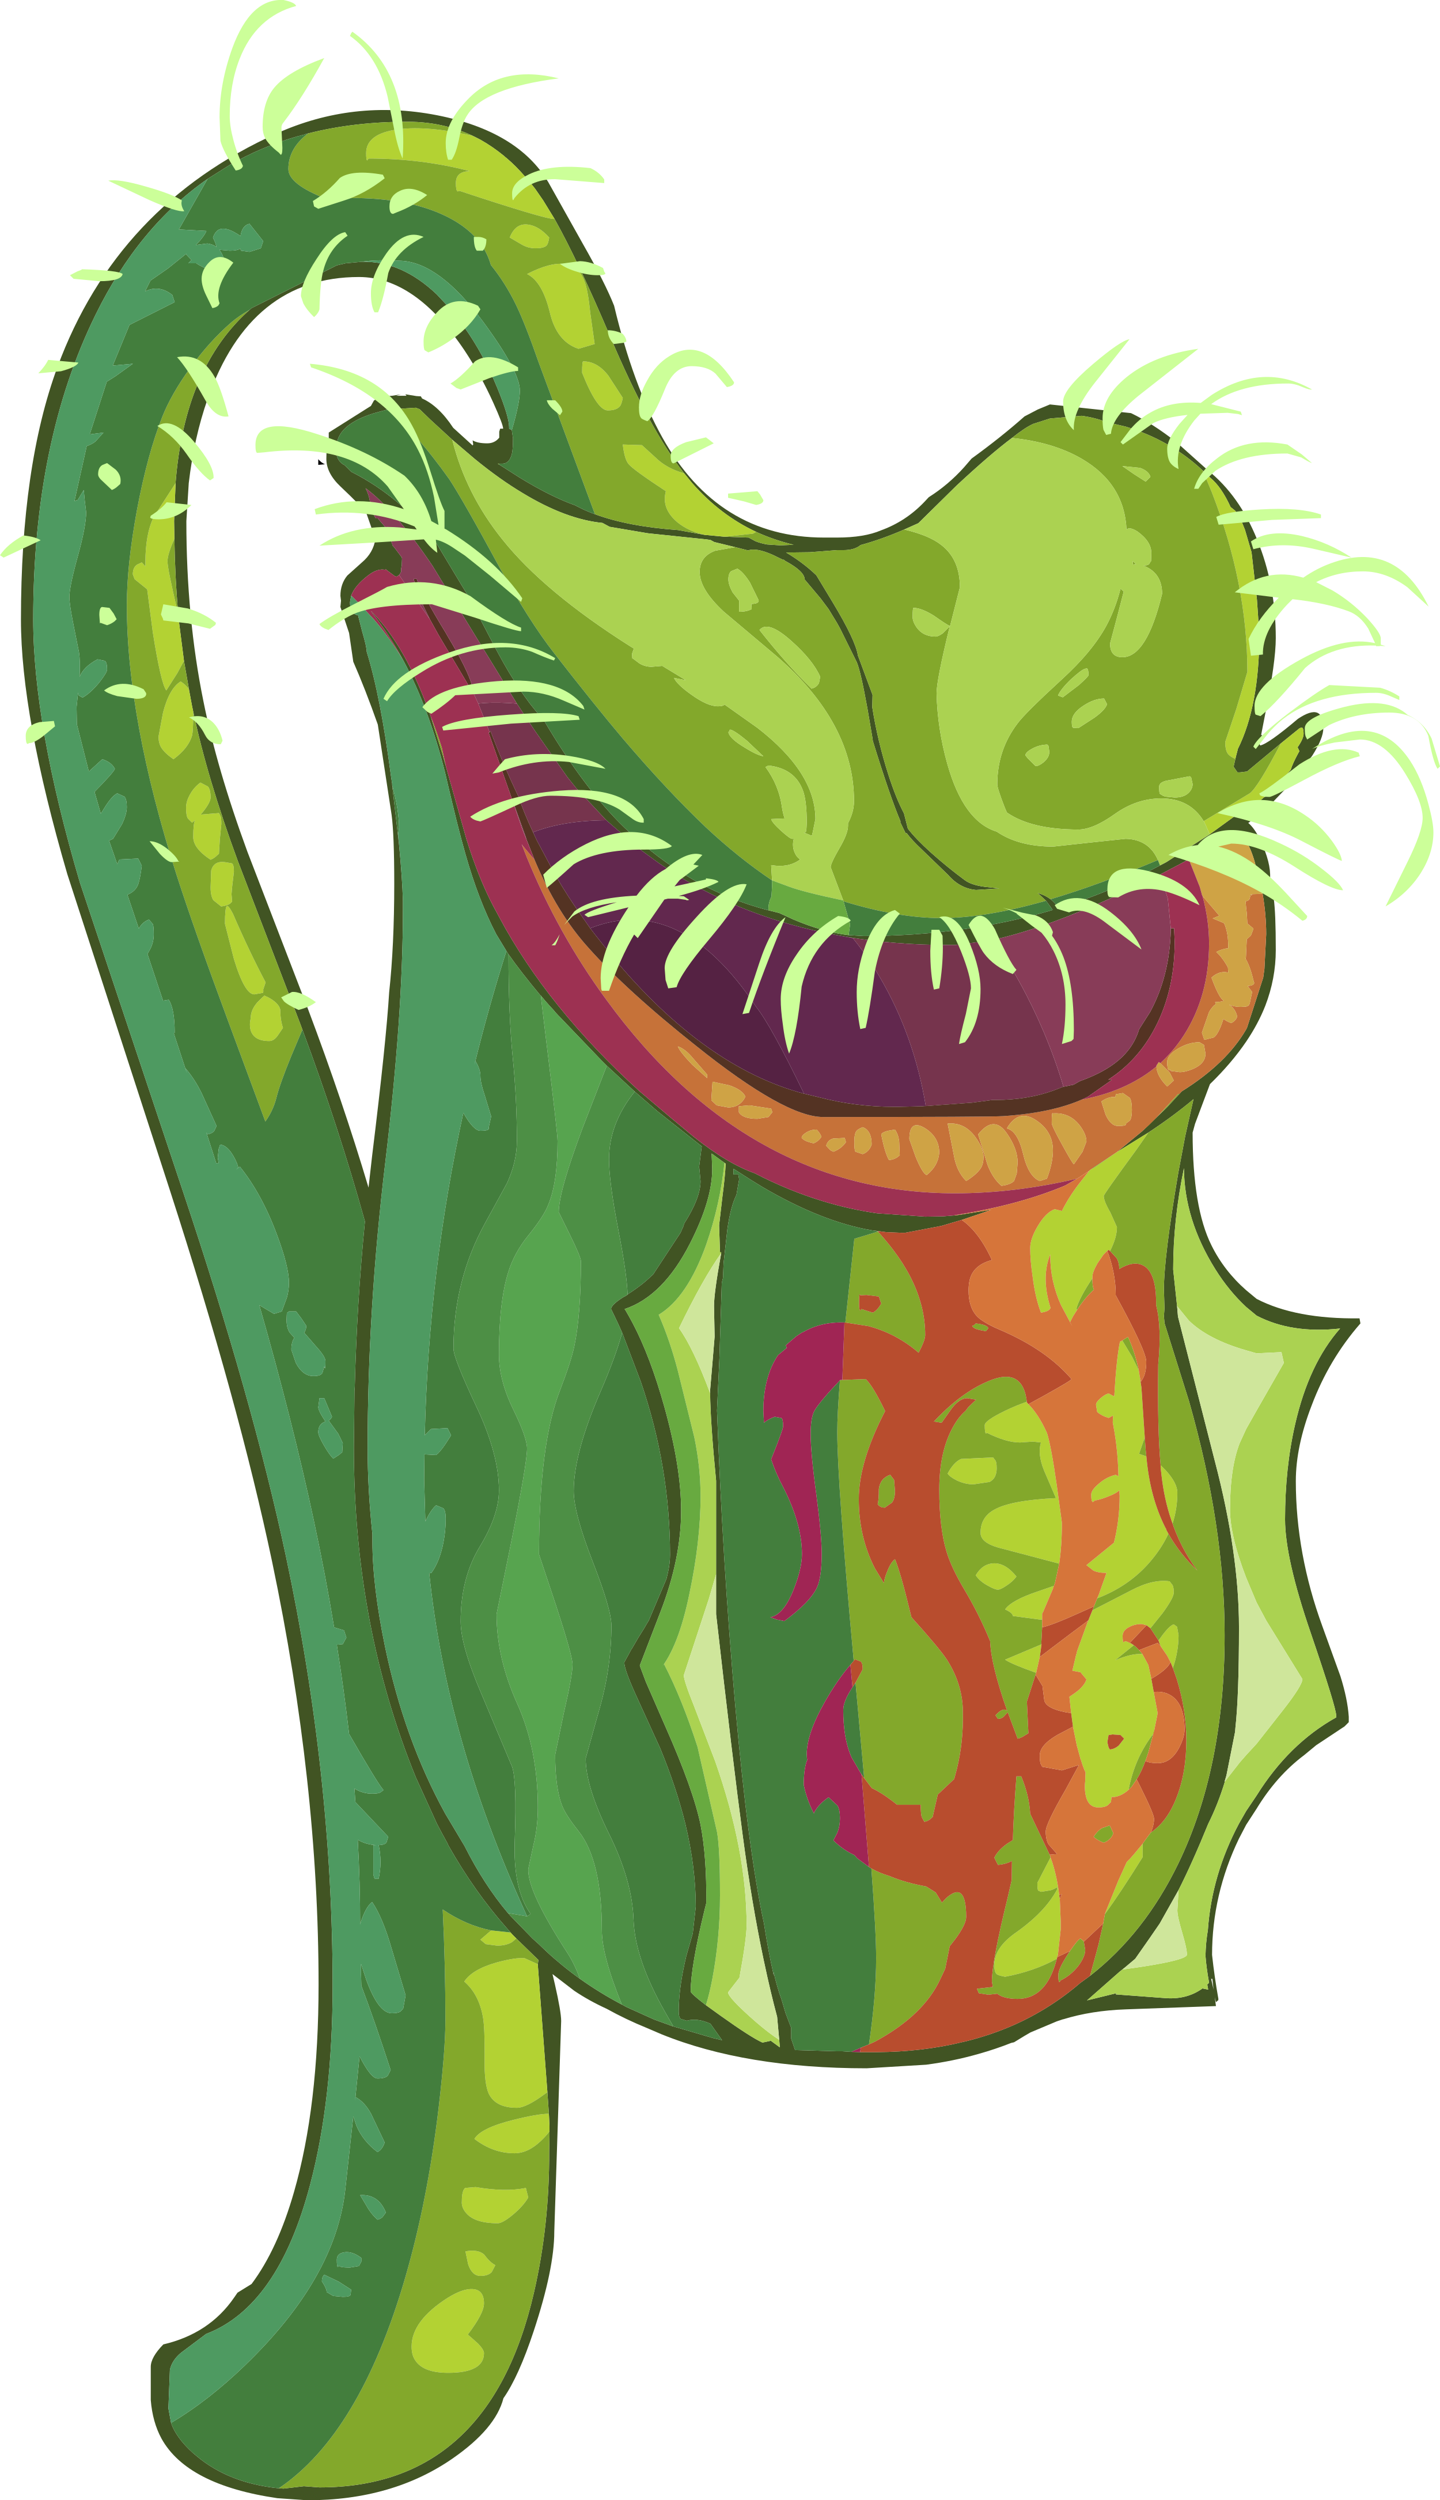 <?xml version="1.0" encoding="UTF-8" standalone="no"?>
<svg xmlns:ffdec="https://www.free-decompiler.com/flash" xmlns:xlink="http://www.w3.org/1999/xlink" ffdec:objectType="frame" height="417.9px" width="240.7px" xmlns="http://www.w3.org/2000/svg">
  <g transform="matrix(1.0, 0.0, 0.0, 1.0, 121.3, 387.6)">
    <use ffdec:characterId="474" height="417.9" transform="matrix(1.0, 0.0, 0.0, 1.0, -121.3, -387.6)" width="240.7" xlink:href="#shape0"/>
  </g>
  <defs>
    <g id="shape0" transform="matrix(1.0, 0.0, 0.0, 1.0, 121.3, 387.6)">
      <path d="M85.3 -261.2 L85.55 -262.15 85.6 -262.4 Q89.2 -269.6 89.2 -281.6 L88.8 -287.4 87.9 -295.3 86.8 -299.05 Q85.95 -301.3 85.15 -302.25 L84.4 -302.85 Q82.85 -306.25 81.0 -307.75 L79.75 -308.95 Q74.3 -314.05 66.85 -316.3 L63.65 -317.05 Q61.75 -317.8 59.5 -318.1 L54.2 -317.65 51.4 -316.75 Q50.05 -316.15 47.85 -314.4 44.3 -311.75 38.6 -306.45 L32.2 -300.15 29.85 -299.1 Q26.05 -297.45 22.55 -296.5 21.55 -295.65 19.65 -295.65 L18.6 -295.65 14.05 -295.3 10.1 -295.25 Q12.9 -293.6 15.15 -291.45 L17.9 -286.9 Q21.7 -280.6 22.1 -278.05 L24.55 -271.45 24.5 -269.4 Q25.4 -263.7 27.2 -258.1 28.45 -254.2 29.8 -251.65 L30.45 -249.1 Q31.75 -247.4 34.3 -245.1 37.1 -242.6 39.95 -240.5 41.2 -239.55 44.0 -239.3 L45.75 -239.1 41.85 -238.85 Q39.15 -239.1 37.2 -241.35 L32.7 -245.7 Q31.15 -247.15 30.25 -248.35 L30.1 -248.3 29.65 -249.2 29.15 -250.25 29.25 -250.25 Q27.5 -254.35 24.6 -263.75 L24.5 -264.45 23.7 -269.15 Q22.55 -275.5 21.9 -276.95 L19.15 -282.5 18.85 -283.05 18.6 -283.5 18.05 -284.4 17.2 -285.8 15.85 -287.6 13.2 -290.75 Q13.2 -292.1 9.95 -293.85 L9.65 -294.1 9.65 -294.0 7.9 -294.85 Q5.1 -296.1 3.75 -295.6 L1.6 -296.15 -1.9 -297.0 -2.55 -297.35 -3.25 -297.45 -12.85 -298.45 -13.2 -298.5 -19.4 -299.55 -20.6 -300.2 Q-26.7 -300.8 -33.95 -305.2 -37.8 -307.5 -41.95 -310.9 L-45.7 -314.1 -49.4 -317.5 -51.05 -319.1 -51.2 -319.25 -51.3 -319.25 -51.8 -319.45 -56.55 -319.15 -58.9 -318.5 Q-65.05 -316.55 -65.05 -312.85 L-65.0 -311.4 Q-64.65 -310.3 -63.7 -309.85 L-62.6 -308.75 Q-54.2 -304.5 -48.3 -296.7 L-44.15 -289.8 -43.05 -288.0 -38.95 -280.15 Q-35.25 -273.0 -31.85 -268.9 L-30.3 -267.05 Q-23.55 -255.65 -16.9 -249.25 -6.1 -238.85 7.15 -235.45 L8.95 -235.0 11.35 -233.9 Q16.3 -231.8 20.55 -231.3 L23.05 -231.15 Q39.95 -231.15 54.65 -235.5 L54.5 -235.75 53.55 -237.05 52.15 -238.35 Q53.45 -237.95 54.3 -237.3 55.15 -236.65 55.6 -235.8 62.75 -238.0 69.35 -241.25 L73.65 -243.5 80.9 -248.15 84.9 -251.05 Q87.85 -252.45 90.0 -254.35 L90.5 -254.55 93.4 -257.7 94.45 -258.95 Q94.8 -260.05 95.7 -261.7 L95.9 -262.05 95.6 -262.7 Q96.6 -264.15 96.6 -264.95 96.6 -265.95 96.3 -266.0 L95.95 -265.9 92.8 -263.35 87.15 -258.65 85.95 -258.5 85.55 -258.5 84.9 -259.45 85.3 -261.2 M-0.3 -297.9 L3.85 -297.75 4.95 -297.15 Q5.8 -296.8 6.9 -296.6 L9.15 -296.45 11.35 -296.55 Q8.05 -297.35 5.1 -298.7 -0.9 -301.5 -5.6 -306.85 L-6.95 -308.5 Q-12.75 -315.85 -19.35 -331.45 -24.75 -344.15 -28.6 -351.0 L-30.5 -354.1 -31.85 -356.05 -33.0 -357.5 -33.55 -358.1 Q-35.05 -359.85 -36.65 -361.2 L-36.85 -361.35 -37.0 -361.5 Q-38.95 -363.1 -41.0 -364.25 -46.5 -367.25 -53.2 -367.25 -62.1 -367.25 -69.8 -365.3 L-70.2 -365.2 -70.45 -365.1 -70.85 -365.0 -71.2 -364.9 -71.45 -364.85 Q-77.6 -363.1 -82.95 -360.0 L-86.6 -357.7 Q-98.1 -349.7 -105.3 -335.05 -115.75 -313.85 -115.75 -284.1 -115.75 -266.55 -107.95 -240.1 L-90.7 -188.4 Q-79.1 -153.75 -73.5 -127.45 -65.7 -90.75 -65.7 -55.7 -65.7 -36.7 -69.45 -22.5 -74.8 -2.1 -86.85 2.5 L-91.05 5.65 Q-92.55 6.9 -92.9 8.5 L-93.15 14.95 -92.7 17.4 Q-91.85 19.85 -89.1 22.35 L-88.45 22.9 Q-83.05 27.45 -74.7 28.3 L-73.9 28.35 -70.5 27.95 -67.9 28.15 Q-39.55 28.15 -32.05 -4.4 -29.45 -15.65 -29.5 -28.1 L-29.45 -30.6 -29.45 -31.35 -29.45 -31.4 -29.45 -32.25 -29.55 -34.3 -29.8 -37.9 -31.4 -59.15 -31.4 -59.3 -31.3 -60.0 -35.0 -63.6 -35.65 -64.25 -36.65 -65.4 Q-42.0 -71.45 -46.35 -79.15 L-46.5 -79.5 -47.35 -81.05 -48.25 -82.75 -51.8 -90.55 Q-62.15 -115.9 -62.15 -145.65 L-62.05 -155.1 -62.0 -155.8 Q-61.65 -169.65 -60.3 -183.45 -64.65 -199.1 -70.75 -215.5 L-71.1 -216.45 -81.55 -243.7 Q-86.65 -257.55 -89.0 -268.65 L-89.2 -269.6 -89.6 -271.75 -90.55 -277.15 -91.35 -283.4 -91.45 -284.85 -91.5 -284.9 Q-92.05 -291.1 -92.15 -297.55 L-92.2 -300.5 -91.95 -306.85 -91.95 -306.9 Q-91.2 -316.4 -88.2 -323.55 -84.95 -331.2 -79.25 -336.1 L-65.0 -343.25 -63.5 -343.6 -60.8 -343.85 Q-54.2 -344.0 -48.3 -338.4 L-46.15 -336.1 -43.75 -333.0 Q-40.45 -328.35 -38.15 -322.7 -36.2 -317.95 -36.2 -316.2 L-36.2 -315.95 -35.8 -315.75 -35.75 -315.7 -35.55 -314.35 Q-35.55 -312.7 -35.7 -311.9 -36.1 -310.1 -37.35 -310.1 L-37.9 -310.1 -38.1 -310.1 -37.85 -309.95 -34.4 -307.75 Q-29.25 -304.6 -25.2 -303.15 L-24.9 -303.0 Q-23.5 -302.25 -21.85 -301.65 -16.3 -299.6 -7.95 -299.0 L-3.5 -298.2 -0.3 -297.9 M16.45 -297.75 L17.1 -297.75 17.15 -297.75 17.25 -297.75 18.6 -297.75 Q23.15 -297.75 25.95 -298.95 30.1 -300.45 33.2 -303.7 L33.95 -304.5 Q37.2 -306.55 39.85 -309.5 L41.1 -310.95 Q46.0 -314.5 49.95 -318.0 L52.15 -319.15 54.2 -320.0 67.75 -318.55 Q71.4 -316.8 75.4 -313.65 L80.65 -308.95 Q85.85 -304.75 88.8 -297.5 91.95 -289.85 91.95 -280.95 91.95 -277.0 90.2 -268.35 L89.5 -264.75 89.65 -264.75 89.15 -263.45 89.35 -263.0 Q90.75 -263.3 95.65 -267.45 99.9 -270.3 99.9 -265.9 99.9 -264.2 98.05 -261.3 L94.75 -256.95 94.45 -256.65 90.55 -252.6 Q89.45 -251.55 87.35 -250.05 88.4 -249.2 89.4 -247.1 91.15 -243.4 91.0 -240.8 L90.85 -240.7 91.6 -237.45 Q91.95 -235.1 91.95 -228.8 91.95 -224.05 90.2 -219.5 89.0 -216.45 87.0 -213.5 84.55 -209.9 80.95 -206.4 L79.65 -202.95 78.45 -199.75 78.15 -198.65 78.05 -198.3 Q78.05 -185.75 81.2 -179.45 83.3 -175.2 87.0 -171.95 L88.75 -170.5 Q95.3 -167.1 105.95 -167.25 L106.1 -166.4 Q100.85 -160.4 97.95 -152.7 95.3 -145.85 95.3 -140.05 95.3 -127.9 99.75 -115.75 L102.75 -107.45 Q103.95 -103.65 104.15 -100.65 L104.15 -100.55 104.15 -99.75 103.45 -99.05 98.7 -95.9 96.7 -94.25 Q92.1 -90.8 88.75 -85.3 L87.0 -82.6 85.8 -80.3 Q81.3 -70.95 81.3 -60.85 81.7 -57.15 82.35 -53.55 L82.35 -53.3 81.95 -52.95 81.75 -53.8 81.95 -52.3 66.85 -51.75 Q61.15 -51.55 56.45 -50.1 L56.4 -50.1 55.35 -49.75 50.95 -47.9 50.0 -47.35 48.2 -46.25 47.75 -46.15 Q45.1 -45.1 42.25 -44.3 38.05 -43.1 33.5 -42.5 L23.55 -41.9 Q3.3 -41.9 -10.75 -47.6 L-13.2 -48.65 Q-16.65 -50.05 -19.9 -51.85 -22.85 -53.2 -25.3 -54.85 L-28.95 -57.65 -28.55 -55.95 Q-27.5 -51.35 -27.5 -49.8 L-28.65 -14.6 Q-28.65 -8.35 -32.1 2.05 -34.6 9.6 -37.15 13.25 -38.45 18.3 -45.55 23.25 -55.65 30.3 -69.95 30.3 L-74.95 29.95 Q-90.0 27.75 -94.3 20.0 -95.8 17.25 -96.1 13.55 L-96.1 8.0 Q-96.1 6.4 -94.0 4.25 -86.3 2.45 -82.15 -3.6 L-81.6 -4.4 -79.25 -5.85 Q-74.9 -11.65 -72.15 -21.25 -68.05 -35.5 -68.05 -55.9 -68.05 -89.55 -75.8 -126.5 -81.4 -153.1 -92.9 -188.65 L-110.05 -241.5 Q-117.8 -268.05 -117.8 -284.05 -117.8 -309.7 -111.7 -326.25 -101.75 -353.25 -75.05 -365.3 -62.25 -371.05 -48.3 -368.35 -34.75 -365.7 -29.65 -357.15 L-23.85 -346.8 Q-20.15 -340.3 -18.65 -336.5 -15.5 -323.3 -10.6 -314.5 -1.25 -297.75 16.45 -297.75 M43.9 -230.35 L38.85 -229.7 38.25 -229.65 37.5 -229.65 37.35 -229.65 Q28.35 -229.65 20.25 -231.0 4.9 -233.55 -7.35 -240.85 L-9.15 -242.0 -11.05 -243.25 -14.35 -245.65 -19.95 -250.5 -25.0 -255.9 -26.45 -257.7 -29.85 -262.55 -31.85 -265.4 -34.9 -270.0 -49.05 -293.1 Q-55.45 -302.55 -60.2 -306.0 -59.4 -304.5 -59.35 -302.55 L-58.5 -300.95 -58.15 -300.95 -56.85 -299.45 -55.75 -296.7 -55.7 -296.45 -55.35 -296.05 -54.15 -294.45 -54.1 -294.25 -54.15 -293.05 -54.25 -292.55 -54.25 -292.05 -54.4 -291.75 -54.6 -291.5 -54.7 -291.4 -55.05 -291.2 -55.25 -291.3 -55.3 -291.3 -56.65 -292.3 -56.85 -292.5 -56.9 -292.35 Q-58.2 -292.65 -59.8 -291.4 -62.0 -289.7 -62.6 -288.05 L-62.8 -286.95 Q-62.8 -285.0 -61.45 -284.75 L-60.75 -282.0 Q-60.0 -279.45 -60.0 -278.65 -57.7 -271.25 -55.95 -257.9 L-55.75 -256.6 -55.75 -256.4 -54.6 -246.45 Q-54.05 -240.75 -53.95 -237.0 L-53.95 -235.6 Q-53.95 -217.85 -56.9 -193.3 -59.85 -168.75 -59.85 -145.5 -59.85 -138.7 -59.05 -131.15 L-59.05 -130.0 Q-59.05 -122.55 -56.95 -112.4 -53.75 -96.95 -46.9 -84.5 L-43.65 -79.05 Q-40.4 -72.6 -36.4 -67.85 L-35.9 -67.3 -32.3 -63.6 -31.3 -62.7 -30.15 -61.6 -30.1 -61.65 -30.05 -61.5 Q-27.35 -59.0 -24.35 -56.85 -21.05 -54.5 -17.35 -52.55 L-16.5 -52.1 -11.95 -50.05 -9.2 -49.05 -8.95 -48.95 -8.75 -48.9 -2.1 -46.95 -0.6 -46.6 -2.55 -49.35 Q-4.75 -50.35 -6.5 -49.85 L-7.5 -50.15 Q-7.85 -50.4 -7.85 -51.4 -7.85 -54.95 -6.85 -59.5 L-6.6 -60.6 -5.5 -64.45 -5.0 -68.9 Q-5.0 -75.5 -6.75 -82.8 -8.25 -88.85 -10.95 -95.4 L-15.1 -104.5 Q-16.95 -108.6 -16.95 -109.75 L-15.75 -111.95 -15.7 -112.0 -15.2 -112.85 -14.65 -113.8 -13.65 -115.4 -13.1 -116.35 -12.85 -116.75 -9.9 -123.7 -9.7 -124.55 -9.65 -124.75 Q-9.3 -126.35 -9.3 -127.7 -9.3 -142.45 -14.2 -156.7 L-17.3 -164.85 -17.95 -166.3 -19.0 -168.5 -19.15 -168.8 Q-19.15 -169.5 -17.1 -170.8 L-16.8 -170.95 -16.4 -171.2 -16.4 -171.25 Q-13.9 -172.85 -12.35 -174.4 L-12.15 -174.55 -7.55 -181.55 -7.0 -182.8 -7.05 -182.75 -6.9 -183.15 Q-4.2 -187.4 -4.2 -190.2 L-4.4 -192.3 -4.45 -192.5 -4.0 -196.0 -11.45 -201.9 -15.2 -205.15 -19.9 -209.5 -20.9 -210.5 -27.75 -217.65 -28.0 -217.9 -28.55 -218.5 -28.7 -218.7 -29.35 -219.4 -30.15 -220.3 -30.9 -221.2 -30.9 -221.15 Q-34.2 -225.1 -36.3 -228.1 L-36.65 -228.65 -38.35 -231.45 Q-41.3 -237.1 -43.5 -244.85 -44.8 -249.35 -46.9 -258.45 -49.6 -269.2 -53.85 -277.15 -56.35 -281.75 -59.3 -285.45 L-59.25 -285.45 Q-53.45 -279.65 -49.3 -267.85 L-47.25 -261.25 -46.75 -259.45 -43.35 -247.4 Q-41.35 -240.95 -38.9 -236.25 L-37.85 -234.3 Q-29.8 -219.2 -14.45 -205.25 L-8.9 -200.55 -5.35 -197.6 Q0.3 -193.1 4.85 -191.5 10.55 -188.55 16.35 -186.8 20.8 -185.45 25.35 -184.8 L33.35 -184.25 36.35 -184.3 38.15 -184.45 38.4 -184.45 44.4 -185.4 42.85 -184.85 39.45 -183.7 36.05 -182.7 30.0 -181.55 29.45 -181.55 29.3 -181.55 26.85 -181.65 24.5 -181.95 Q16.15 -183.35 6.15 -189.2 L5.75 -189.45 4.2 -190.4 1.3 -192.25 1.3 -191.65 1.3 -191.3 2.1 -191.3 2.25 -190.5 1.8 -187.9 Q0.85 -186.0 0.3 -182.3 L-0.35 -176.5 -0.45 -174.0 -0.65 -173.2 -1.05 -160.55 -1.45 -151.85 Q-0.55 -127.1 1.6 -102.5 3.75 -78.4 6.4 -66.1 7.1 -61.55 8.05 -57.35 L8.0 -57.85 8.0 -58.0 Q8.6 -55.4 9.35 -53.35 L10.0 -51.15 10.95 -48.65 10.95 -46.85 11.6 -44.95 18.35 -44.75 19.45 -44.75 21.0 -44.65 22.45 -44.6 24.5 -44.6 24.8 -44.6 25.25 -44.6 Q32.95 -44.65 39.65 -46.3 L40.1 -46.4 Q44.35 -47.45 48.2 -49.15 54.25 -51.85 59.25 -56.15 L60.9 -57.35 Q70.0 -64.45 75.65 -76.1 83.4 -92.1 83.4 -114.3 83.4 -132.55 77.45 -153.4 L73.35 -166.45 73.35 -166.5 73.25 -167.6 73.35 -168.95 73.25 -172.05 Q73.25 -177.4 75.65 -191.55 L76.8 -197.65 78.2 -203.9 78.1 -203.8 Q74.75 -201.0 70.65 -198.3 L65.25 -194.95 65.4 -195.05 69.65 -198.55 73.7 -202.45 76.15 -205.1 76.25 -205.2 Q83.7 -209.85 87.0 -215.55 L87.15 -215.85 89.85 -224.2 90.05 -225.65 90.35 -231.45 Q90.35 -234.7 89.75 -238.2 L89.5 -239.45 88.4 -243.65 Q87.0 -248.35 85.3 -247.9 L85.1 -248.5 Q81.65 -246.3 77.4 -243.95 L72.65 -241.45 71.95 -241.05 70.85 -240.5 70.7 -240.45 66.25 -238.3 62.05 -236.45 Q51.4 -231.85 43.9 -230.35 M66.85 -58.85 L65.85 -58.05 60.4 -53.25 65.1 -54.4 65.35 -54.45 65.2 -54.25 73.25 -53.65 Q77.0 -53.3 79.7 -55.25 L80.65 -55.05 80.5 -55.9 80.8 -56.2 Q80.35 -58.7 80.2 -60.7 80.25 -62.95 80.6 -65.0 81.25 -74.25 85.8 -82.8 L87.0 -84.9 88.75 -87.5 Q94.15 -96.15 102.05 -100.55 L102.05 -100.85 Q102.05 -102.2 97.8 -114.65 93.5 -127.15 93.5 -133.65 93.5 -142.25 95.2 -149.6 97.5 -159.65 102.7 -165.55 94.6 -164.65 88.75 -167.7 L87.0 -169.15 Q84.1 -171.85 81.85 -175.45 76.65 -183.75 76.6 -192.35 74.8 -183.75 74.8 -175.4 L75.45 -169.3 75.6 -167.55 81.8 -143.25 Q85.8 -127.95 85.8 -115.6 85.8 -104.15 85.2 -98.8 L85.15 -98.15 83.7 -90.85 83.4 -89.85 83.45 -89.85 Q82.3 -86.05 80.65 -82.75 78.0 -76.25 75.7 -71.7 L72.55 -66.1 70.9 -63.7 68.45 -60.2 66.85 -58.85 M8.95 -46.65 L8.6 -50.5 Q7.45 -54.8 6.45 -59.55 L6.35 -60.0 Q4.35 -69.5 2.85 -80.8 1.2 -93.1 -1.6 -117.8 L-1.6 -124.5 -1.6 -140.1 Q-2.55 -149.8 -2.6 -154.75 L-2.6 -155.25 -2.15 -160.55 -1.85 -164.2 -1.95 -169.3 Q-1.95 -171.55 -0.75 -178.15 L-0.75 -178.3 -0.95 -178.3 -1.1 -182.8 -0.55 -187.55 Q-0.1 -190.95 0.0 -193.1 L-0.7 -193.6 -2.35 -194.8 -2.25 -192.2 Q-2.25 -187.05 -5.95 -179.8 -10.45 -170.95 -16.9 -168.8 L-16.75 -168.6 -16.15 -167.55 -15.55 -166.45 Q-12.6 -160.85 -10.25 -152.45 -7.45 -142.4 -7.45 -135.1 -7.45 -127.1 -10.9 -118.2 L-14.35 -109.25 -14.35 -109.2 -14.25 -108.9 -13.35 -106.5 -10.05 -98.95 Q-5.4 -88.45 -4.2 -82.6 -3.15 -77.15 -3.25 -69.5 L-3.55 -68.3 Q-5.85 -58.8 -5.85 -54.75 -5.85 -54.4 -3.3 -52.45 L-0.8 -50.65 Q4.25 -47.05 6.15 -46.2 L7.55 -46.5 9.05 -45.4 8.95 -46.65 M81.35 -56.85 L81.15 -56.85 81.55 -55.05 81.35 -56.85 M-66.35 -314.15 L-66.35 -315.3 -59.3 -319.75 -58.8 -320.65 Q-58.0 -321.3 -55.8 -321.45 L-55.75 -321.45 -54.25 -321.7 -55.1 -321.45 -53.35 -321.45 -53.55 -321.7 -51.7 -321.4 -50.95 -321.35 -50.75 -321.0 Q-47.95 -319.75 -45.55 -316.1 L-42.25 -313.1 -42.3 -313.2 -42.2 -313.3 -42.3 -314.0 Q-41.5 -313.5 -39.85 -313.5 -38.6 -313.5 -37.85 -314.45 L-37.85 -315.45 -37.7 -315.95 -37.2 -315.95 Q-37.2 -316.65 -38.85 -320.3 -40.95 -324.95 -43.6 -328.95 -51.85 -341.3 -61.3 -341.3 -79.45 -341.3 -86.6 -320.9 -88.85 -314.5 -89.75 -306.85 L-90.15 -300.5 Q-90.15 -284.4 -87.3 -270.4 -85.05 -259.15 -79.95 -245.25 L-69.8 -218.9 Q-64.0 -203.5 -59.7 -189.1 L-59.1 -194.4 Q-56.75 -213.5 -56.25 -221.75 -55.4 -229.55 -55.4 -239.9 -55.4 -248.15 -55.85 -251.45 L-58.15 -266.5 Q-60.25 -272.45 -62.25 -277.0 L-62.95 -281.8 -64.4 -286.15 -64.3 -287.2 -64.4 -288.0 Q-64.4 -290.0 -63.25 -291.4 L-60.8 -293.6 Q-58.9 -295.2 -58.55 -297.5 L-60.05 -301.8 Q-60.85 -302.95 -64.35 -306.25 -66.75 -308.5 -66.75 -310.9 -66.75 -313.15 -66.35 -314.15" fill="#415423" fill-rule="evenodd" stroke="none"/>
      <path d="M79.75 -308.95 L81.0 -307.75 Q82.85 -306.25 84.4 -302.85 L85.15 -302.25 Q85.95 -301.3 86.8 -299.05 L87.9 -295.3 88.8 -287.4 89.2 -281.6 Q89.2 -269.6 85.6 -262.4 L85.55 -262.15 85.3 -261.2 85.2 -260.75 Q84.3 -261.15 83.95 -261.6 83.5 -262.2 83.5 -263.6 L85.35 -269.1 87.2 -275.3 Q87.2 -290.05 81.25 -305.35 L79.75 -308.95 M92.8 -263.35 L95.95 -265.9 96.3 -266.0 Q96.6 -265.95 96.6 -264.95 96.6 -264.15 95.6 -262.7 L95.9 -262.05 95.7 -261.7 Q94.8 -260.05 94.45 -258.95 L93.4 -257.7 90.5 -254.55 90.0 -254.35 Q87.85 -252.45 84.9 -251.05 L80.9 -248.15 80.05 -250.1 79.9 -250.35 87.6 -255.0 Q88.95 -256.0 92.8 -263.35 M5.1 -298.7 L4.55 -298.4 0.0 -297.9 -0.3 -297.9 -3.5 -298.2 Q-6.2 -298.8 -8.0 -300.25 -10.8 -302.55 -10.0 -305.5 -15.4 -309.05 -16.2 -310.0 -16.9 -310.75 -17.2 -313.3 L-14.0 -313.2 -11.8 -311.2 Q-9.9 -309.3 -6.95 -308.5 L-5.6 -306.85 Q-0.9 -301.5 5.1 -298.7 M70.65 -198.3 L68.7 -195.5 Q63.2 -188.0 63.2 -187.7 63.2 -186.85 64.3 -184.95 L65.4 -182.5 Q65.4 -180.75 64.25 -178.5 L64.0 -178.7 63.8 -178.5 63.8 -178.55 63.15 -177.9 62.15 -176.45 Q61.3 -174.95 61.3 -174.2 L61.3 -173.95 Q59.1 -170.65 58.6 -168.8 L58.8 -168.75 58.1 -167.65 57.55 -166.6 57.95 -165.9 56.05 -169.45 Q54.25 -173.45 54.25 -177.75 L54.25 -177.95 Q52.7 -174.05 54.3 -169.0 54.1 -168.4 52.7 -168.2 51.75 -170.65 51.3 -174.25 50.9 -176.95 50.9 -179.0 50.9 -180.55 52.15 -182.65 53.5 -184.95 55.0 -185.5 L56.2 -185.2 Q57.3 -187.45 59.1 -189.8 L60.75 -191.9 60.8 -191.95 60.85 -192.0 61.35 -192.35 61.2 -192.2 62.1 -192.8 65.25 -194.95 70.65 -198.3 M72.7 -142.7 L73.6 -141.8 Q75.5 -139.7 75.5 -138.1 75.5 -135.45 74.7 -132.95 L74.45 -133.65 Q73.3 -137.05 72.85 -141.0 L72.7 -142.3 72.7 -142.35 72.7 -142.7 M74.0 -131.25 Q72.85 -128.75 70.8 -126.4 67.35 -122.45 62.1 -120.45 L62.4 -121.15 62.55 -121.6 63.65 -124.7 63.6 -124.7 Q62.25 -124.7 61.45 -125.1 L60.3 -126.0 64.9 -129.75 Q65.85 -133.55 65.85 -137.55 L65.8 -138.5 Q65.35 -138.05 64.25 -137.6 62.7 -136.95 61.7 -136.8 L61.4 -136.55 Q61.1 -136.55 61.1 -137.8 61.1 -138.55 62.35 -139.6 63.65 -140.75 65.2 -141.1 L65.65 -140.85 Q65.55 -145.95 64.55 -150.55 L64.7 -149.8 64.75 -151.0 64.0 -150.6 63.3 -150.85 Q62.55 -151.2 62.1 -151.6 L61.9 -152.8 Q61.9 -153.25 62.65 -153.9 63.4 -154.55 64.0 -154.7 L64.95 -154.2 Q65.3 -160.4 65.9 -163.35 L66.3 -163.55 67.95 -160.8 69.05 -158.55 69.2 -157.6 69.5 -155.65 70.05 -147.35 69.1 -144.6 70.3 -144.2 70.4 -143.35 Q71.05 -137.1 73.5 -132.25 L73.6 -132.1 73.65 -131.9 74.0 -131.25 M61.3 -118.45 L67.8 -121.8 Q71.4 -123.7 74.2 -123.3 L74.55 -122.85 Q74.9 -122.55 74.9 -121.4 74.9 -120.55 73.05 -118.0 L71.0 -115.45 70.35 -115.95 69.55 -116.15 Q68.35 -116.15 67.45 -115.65 66.35 -115.1 66.35 -114.15 66.35 -113.1 66.55 -113.1 L66.75 -113.3 66.95 -113.25 67.25 -113.15 67.6 -113.0 68.2 -112.6 67.7 -112.2 65.1 -110.1 Q67.75 -111.25 69.65 -111.15 L70.65 -109.3 71.15 -107.0 71.55 -104.8 72.2 -101.3 72.15 -100.95 71.65 -98.45 71.55 -97.9 Q68.6 -94.1 67.5 -89.2 L67.35 -88.45 Q66.25 -87.45 65.0 -87.25 L64.55 -87.25 64.5 -87.25 64.4 -86.4 63.95 -85.95 Q63.5 -85.5 62.3 -85.5 60.55 -85.5 60.15 -87.65 59.95 -88.7 60.1 -90.0 L60.15 -91.35 Q59.7 -92.3 59.4 -93.4 L59.35 -93.45 58.75 -95.65 58.7 -95.8 58.05 -99.0 57.75 -101.25 57.45 -104.0 57.9 -104.3 Q59.9 -105.6 60.3 -106.9 L59.3 -108.1 57.95 -108.35 58.55 -110.9 58.6 -111.1 58.65 -111.2 58.65 -111.3 58.7 -111.35 58.7 -111.5 58.8 -111.8 60.45 -116.35 61.3 -118.45 M72.35 -113.4 L73.0 -114.3 Q74.25 -115.95 74.9 -116.1 L75.45 -115.7 75.7 -114.3 Q75.7 -111.55 74.75 -108.8 L74.35 -109.8 73.85 -110.75 73.8 -110.85 72.85 -112.25 72.75 -112.35 72.7 -112.55 72.65 -112.55 72.35 -113.4 M69.7 -79.45 L69.7 -77.2 Q65.9 -71.1 63.4 -67.7 L63.4 -67.75 65.6 -73.2 67.05 -76.4 67.25 -76.6 67.45 -76.8 67.65 -77.0 68.3 -77.75 69.55 -79.25 69.7 -79.45 M50.6 -152.9 Q52.3 -151.2 53.7 -148.1 54.4 -145.95 55.35 -139.3 L56.2 -133.1 Q56.2 -129.25 55.75 -126.25 L45.5 -128.95 Q42.6 -129.8 42.6 -131.4 42.6 -134.05 44.95 -135.3 47.75 -136.85 55.2 -137.2 L53.2 -141.85 Q52.1 -144.6 52.7 -146.5 L51.35 -146.65 49.2 -146.5 Q46.9 -146.5 43.7 -148.1 L43.5 -148.0 Q43.3 -148.15 43.3 -149.4 43.3 -150.15 46.7 -151.8 48.45 -152.65 50.3 -153.3 L50.35 -153.2 50.6 -152.9 M54.7 -122.05 L53.05 -118.15 52.9 -117.9 52.9 -116.9 52.5 -116.9 48.0 -117.5 Q48.0 -118.0 46.7 -118.6 47.8 -120.15 52.15 -121.6 L54.9 -122.55 54.7 -122.05 M51.9 -108.0 Q47.8 -109.45 46.7 -110.2 L52.75 -112.75 52.8 -112.75 52.7 -112.1 52.7 -112.05 52.5 -110.65 51.9 -108.0 M39.35 -143.75 L44.7 -144.0 45.0 -143.6 Q45.3 -143.35 45.3 -142.2 45.3 -140.5 44.1 -139.9 L41.4 -139.5 Q40.05 -139.5 38.65 -140.15 37.45 -140.75 37.1 -141.3 38.1 -143.2 39.35 -143.75 M48.6 -124.1 Q48.0 -123.25 46.9 -122.55 45.95 -121.9 45.5 -121.9 45.0 -121.9 43.85 -122.55 42.45 -123.3 41.8 -124.3 42.9 -126.2 44.75 -126.3 46.75 -126.4 48.6 -124.1 M66.6 -97.0 L66.0 -97.6 64.65 -97.7 64.0 -97.6 63.8 -96.4 64.0 -95.55 64.2 -95.2 Q64.9 -95.2 65.7 -95.85 L66.6 -97.0 M54.3 -77.15 L54.6 -76.3 Q55.4 -73.8 55.75 -70.85 L55.85 -70.2 56.0 -66.5 56.0 -65.45 56.0 -65.1 55.55 -61.0 55.35 -60.2 Q51.5 -58.1 46.7 -57.2 45.65 -57.4 45.35 -57.6 44.9 -57.9 44.9 -59.2 44.9 -62.1 48.6 -64.65 53.4 -68.05 55.4 -71.8 L55.4 -72.2 Q55.1 -71.9 54.3 -71.65 L52.7 -71.4 52.25 -71.6 Q52.1 -71.7 52.1 -72.9 L54.3 -77.15 M-41.0 -364.25 Q-38.95 -363.1 -37.0 -361.5 L-36.85 -361.35 -36.65 -361.2 Q-35.05 -359.85 -33.55 -358.1 L-33.0 -357.5 -31.85 -356.05 -30.5 -354.1 -28.6 -351.0 -28.7 -351.0 Q-30.3 -351.0 -44.5 -355.7 L-44.8 -355.6 Q-45.1 -355.75 -45.1 -357.0 -45.1 -358.95 -42.8 -359.0 -50.8 -361.1 -59.7 -361.1 L-59.9 -360.8 Q-60.1 -360.75 -60.1 -362.0 -60.1 -365.3 -54.65 -366.0 -49.8 -366.6 -42.45 -364.95 L-41.0 -364.25 M-32.95 -350.05 Q-31.2 -349.8 -29.5 -347.9 -29.65 -346.85 -29.95 -346.55 -30.4 -346.1 -31.8 -346.1 -33.0 -346.1 -34.05 -346.7 L-36.1 -347.9 Q-35.1 -350.4 -32.95 -350.05 M-39.2 -64.95 L-35.95 -64.6 -36.65 -65.4 -35.65 -64.25 -35.0 -63.6 -35.7 -63.0 Q-36.7 -62.4 -38.2 -62.4 L-40.1 -62.65 -41.0 -63.4 -39.2 -64.95 M-22.65 -335.4 L-21.9 -330.1 -24.6 -329.3 Q-28.25 -330.5 -29.4 -335.4 -30.65 -340.55 -33.2 -341.8 -25.5 -345.75 -23.6 -340.6 -23.0 -339.0 -22.65 -335.4 M-23.8 -327.2 Q-21.45 -327.2 -19.6 -324.8 L-17.2 -321.1 Q-17.35 -320.25 -17.6 -319.8 -18.15 -319.0 -19.7 -319.0 -21.5 -319.0 -24.0 -325.3 -24.0 -327.3 -23.8 -327.2 M-90.55 -277.15 L-91.65 -275.1 -93.5 -272.2 Q-94.4 -273.35 -95.75 -281.85 L-96.7 -289.1 -98.8 -290.8 -99.1 -291.6 Q-99.1 -292.8 -98.35 -293.25 L-97.6 -293.6 -97.0 -292.95 -97.0 -293.6 Q-97.0 -298.35 -95.6 -301.2 L-91.95 -306.85 -92.2 -300.5 -92.15 -297.55 Q-93.3 -294.95 -93.3 -293.8 -93.3 -292.5 -91.65 -285.55 L-91.5 -284.9 -91.45 -284.85 -91.35 -283.4 -90.55 -277.15 M-89.6 -271.75 L-89.2 -269.6 -89.0 -268.65 -89.0 -268.3 Q-89.0 -265.45 -89.2 -264.65 -89.8 -262.55 -92.3 -260.7 -93.75 -261.7 -94.35 -262.65 -94.8 -263.4 -94.8 -264.5 L-94.05 -268.5 Q-93.0 -272.55 -91.1 -273.7 -90.25 -273.15 -89.75 -272.45 L-89.6 -271.75 M-87.8 -256.8 L-86.55 -256.15 Q-86.1 -255.65 -86.1 -254.3 -86.1 -253.55 -87.25 -252.05 L-87.75 -251.45 -84.7 -251.7 -84.5 -251.3 Q-84.3 -251.05 -84.3 -249.9 L-84.55 -247.35 -84.7 -244.9 -85.1 -244.55 Q-85.5 -244.15 -86.1 -243.9 -89.0 -245.8 -89.0 -247.7 -89.0 -249.95 -88.7 -250.5 L-89.2 -250.1 -89.9 -250.8 Q-90.2 -251.3 -90.2 -252.6 -90.2 -253.65 -89.55 -254.8 -88.9 -256.0 -87.8 -256.8 M-83.7 -243.5 L-82.55 -243.3 Q-82.2 -243.15 -82.2 -241.9 L-82.5 -239.35 -82.6 -238.15 -82.5 -236.9 -82.85 -236.55 Q-83.4 -236.2 -84.3 -236.1 L-84.35 -236.1 -85.65 -237.15 Q-86.1 -237.9 -86.1 -239.3 L-86.0 -242.1 Q-85.55 -243.75 -83.7 -243.5 M-83.7 -233.2 Q-83.7 -235.8 -83.4 -236.15 -83.15 -236.4 -82.35 -234.85 -79.65 -228.6 -76.9 -223.4 L-77.3 -222.2 Q-77.25 -221.8 -77.35 -221.65 L-78.8 -221.4 Q-80.4 -221.4 -82.2 -227.3 L-83.7 -233.2 M-77.6 -220.75 L-77.5 -220.85 -77.1 -221.2 -76.8 -221.05 -76.65 -221.0 Q-74.7 -220.0 -74.45 -218.85 -74.45 -217.15 -74.0 -215.8 L-74.85 -214.55 Q-75.5 -213.6 -76.3 -213.6 -78.85 -213.6 -79.4 -215.4 -79.65 -216.3 -79.4 -217.4 -79.4 -218.55 -78.65 -219.6 L-78.35 -220.0 -77.6 -220.75 M-31.4 -59.3 L-31.4 -59.15 -29.8 -37.9 -30.1 -37.7 Q-33.3 -35.3 -34.9 -35.3 -38.45 -35.3 -39.6 -37.65 -40.35 -39.3 -40.3 -43.35 -40.25 -48.5 -40.55 -50.3 -41.2 -54.25 -43.7 -56.4 -42.35 -58.45 -38.25 -59.6 -35.1 -60.45 -33.6 -60.3 L-31.4 -59.3 M-29.55 -34.3 L-29.45 -32.25 -29.45 -31.4 -29.45 -31.35 Q-30.1 -30.5 -30.9 -29.75 -33.05 -27.7 -35.3 -27.7 -38.9 -27.7 -42.0 -30.1 -40.9 -31.95 -35.4 -33.3 -31.4 -34.3 -29.55 -34.3 M-41.8 -22.05 Q-36.85 -21.2 -33.4 -21.9 L-33.0 -20.3 Q-33.85 -18.85 -35.6 -17.4 -37.3 -16.0 -38.1 -16.0 -42.1 -16.0 -43.5 -17.85 -44.2 -18.75 -44.1 -19.7 -44.1 -21.45 -43.55 -21.9 L-41.8 -22.05 M-43.5 -11.3 Q-41.4 -11.7 -40.35 -10.75 -39.4 -9.45 -38.5 -9.0 L-39.1 -7.85 Q-39.7 -7.2 -41.0 -7.2 -42.4 -7.2 -43.05 -9.15 L-43.5 -11.3 M-42.3 -5.0 Q-40.4 -4.9 -40.4 -2.6 -40.4 -0.95 -43.1 2.6 L-41.4 4.1 Q-40.4 5.15 -40.4 5.7 -40.4 9.0 -46.4 9.0 -50.55 9.0 -51.9 6.9 -52.5 6.05 -52.5 4.6 -52.5 0.3 -46.45 -3.55 -43.95 -5.1 -42.3 -5.0" fill="#b3d233" fill-rule="evenodd" stroke="none"/>
      <path d="M85.3 -261.2 L84.9 -259.45 85.55 -258.5 85.95 -258.5 87.15 -258.65 92.8 -263.35 Q88.95 -256.0 87.6 -255.0 L79.9 -250.35 Q77.6 -254.15 72.8 -254.15 68.7 -254.15 65.05 -251.55 61.4 -248.95 58.95 -248.95 51.1 -248.95 47.0 -251.8 L46.6 -252.75 Q45.4 -255.85 45.4 -256.5 45.4 -262.25 48.8 -266.7 50.1 -268.45 56.2 -274.05 61.3 -278.7 63.65 -283.05 65.15 -285.85 66.0 -289.2 L66.5 -288.75 66.55 -288.8 65.5 -284.75 64.25 -280.05 Q64.25 -277.75 66.3 -277.75 70.4 -277.75 72.95 -288.35 72.95 -291.85 69.85 -293.05 70.6 -293.1 70.8 -293.35 L71.0 -293.7 71.1 -293.8 71.15 -295.15 Q71.15 -297.1 68.85 -298.75 67.55 -299.6 67.0 -299.1 66.65 -306.75 59.55 -310.9 54.75 -313.7 47.85 -314.4 50.05 -316.15 51.4 -316.75 L54.2 -317.65 59.5 -318.1 Q61.75 -317.8 63.65 -317.05 L66.85 -316.3 Q74.3 -314.05 79.75 -308.95 L81.25 -305.35 Q87.2 -290.05 87.2 -275.3 L85.35 -269.1 83.5 -263.6 Q83.5 -262.2 83.95 -261.6 84.3 -261.15 85.2 -260.75 L85.3 -261.2 M54.3 -237.3 Q53.45 -237.95 52.15 -238.35 L53.55 -237.05 Q43.4 -234.15 36.05 -234.15 28.85 -234.15 19.7 -236.95 L19.65 -237.1 17.55 -242.65 Q17.55 -243.3 19.0 -245.8 20.45 -248.25 20.45 -249.6 L20.45 -250.0 Q21.45 -251.9 21.45 -253.7 21.45 -266.7 8.55 -277.9 L-0.3 -285.35 Q-4.35 -289.1 -4.35 -292.0 -4.35 -294.6 -1.75 -295.55 L1.6 -296.15 3.75 -295.6 Q5.1 -296.1 7.9 -294.85 L9.65 -294.0 9.65 -294.1 9.95 -293.85 Q13.2 -292.1 13.2 -290.75 L15.85 -287.6 17.2 -285.8 18.05 -284.4 18.6 -283.5 18.85 -283.05 19.15 -282.5 21.9 -276.95 Q22.55 -275.5 23.7 -269.15 L24.5 -264.45 24.6 -263.75 Q27.5 -254.35 29.25 -250.25 L29.15 -250.25 29.65 -249.2 30.1 -248.3 30.25 -248.35 Q31.15 -247.15 32.7 -245.7 L37.2 -241.35 Q39.15 -239.1 41.85 -238.85 L45.75 -239.1 44.0 -239.3 Q41.2 -239.55 39.95 -240.5 37.1 -242.6 34.3 -245.1 31.75 -247.4 30.45 -249.1 L29.8 -251.65 Q28.45 -254.2 27.2 -258.1 25.4 -263.7 24.5 -269.4 L24.55 -271.45 22.1 -278.05 Q21.7 -280.6 17.9 -286.9 L15.15 -291.45 Q12.9 -293.6 10.1 -295.25 L14.05 -295.3 18.6 -295.65 19.65 -295.65 Q21.55 -295.65 22.55 -296.5 26.05 -297.45 29.85 -299.1 34.05 -298.1 36.05 -296.5 39.15 -294.1 39.15 -289.45 L37.5 -282.95 Q36.85 -283.25 34.8 -284.7 32.7 -286.0 31.4 -286.0 31.25 -286.05 31.25 -284.45 31.25 -283.7 31.9 -282.75 33.0 -281.2 35.1 -281.2 35.5 -281.2 36.3 -281.75 L37.45 -282.9 Q35.25 -273.95 35.25 -271.7 35.4 -265.75 37.05 -259.9 39.75 -250.3 45.3 -248.6 48.95 -246.1 54.75 -246.1 L61.2 -246.8 66.85 -247.4 Q71.1 -247.3 72.5 -243.2 L72.25 -243.85 Q62.4 -239.7 54.3 -237.3 M-56.55 -319.15 L-51.8 -319.45 -51.3 -319.25 -51.2 -319.25 -51.05 -319.1 -49.4 -317.5 -45.7 -314.1 Q-43.45 -305.05 -37.3 -297.4 -30.35 -288.7 -16.0 -279.6 L-15.35 -279.2 -15.65 -278.35 -15.6 -277.35 -15.6 -277.6 -14.4 -276.7 Q-13.45 -276.15 -12.4 -276.15 L-10.6 -276.3 -6.65 -273.9 -8.65 -274.3 Q-8.15 -273.2 -5.75 -271.5 -3.05 -269.55 -1.3 -269.55 -0.4 -269.55 -0.2 -269.85 L5.3 -265.95 Q15.0 -258.45 15.0 -250.7 L14.55 -248.5 14.4 -247.9 13.45 -248.3 13.05 -248.4 13.4 -248.5 13.5 -249.1 13.55 -250.05 Q13.55 -253.8 12.9 -255.5 11.55 -259.15 7.15 -259.65 L6.65 -259.4 Q8.9 -256.35 9.4 -252.7 9.55 -251.7 9.85 -250.8 L7.6 -250.7 Q7.75 -250.1 9.3 -248.7 10.75 -247.4 11.1 -247.4 L11.4 -247.4 Q11.25 -247.0 11.25 -246.4 11.25 -245.65 11.6 -244.95 11.9 -244.3 12.45 -243.95 10.55 -242.5 7.6 -243.0 L7.75 -240.45 Q2.1 -244.25 -3.4 -249.4 -9.9 -255.6 -17.15 -264.1 -21.8 -269.6 -28.65 -278.4 -32.9 -283.85 -37.85 -292.85 -43.9 -304.0 -46.2 -307.5 -51.9 -315.5 -56.55 -319.15 M-0.3 -297.9 L0.0 -297.9 4.55 -298.4 5.1 -298.7 Q8.05 -297.35 11.35 -296.55 L9.15 -296.45 6.9 -296.6 Q5.8 -296.8 4.95 -297.15 L3.85 -297.75 -0.3 -297.9 M-6.95 -308.5 Q-9.9 -309.3 -11.8 -311.2 L-14.0 -313.2 -17.2 -313.3 Q-16.9 -310.75 -16.2 -310.0 -15.4 -309.05 -10.0 -305.5 -10.8 -302.55 -8.0 -300.25 -6.2 -298.8 -3.5 -298.2 L-7.95 -299.0 Q-16.3 -299.6 -21.85 -301.65 L-23.1 -305.0 -31.25 -327.0 Q-33.5 -333.45 -35.05 -336.65 -36.85 -340.35 -39.25 -343.3 -40.6 -348.15 -45.95 -351.05 -52.05 -354.35 -61.7 -354.5 L-66.75 -354.35 Q-73.1 -356.8 -73.1 -359.35 -73.1 -362.8 -69.8 -365.3 -62.1 -367.25 -53.2 -367.25 -46.5 -367.25 -41.0 -364.25 L-42.45 -364.95 Q-49.8 -366.6 -54.65 -366.0 -60.1 -365.3 -60.1 -362.0 -60.1 -360.75 -59.9 -360.8 L-59.7 -361.1 Q-50.8 -361.1 -42.8 -359.0 -45.1 -358.95 -45.1 -357.0 -45.1 -355.75 -44.8 -355.6 L-44.5 -355.7 Q-30.3 -351.0 -28.7 -351.0 L-28.6 -351.0 Q-24.75 -344.15 -19.35 -331.45 -12.75 -315.85 -6.95 -308.5 M78.05 -256.55 L77.8 -257.7 77.55 -257.85 73.6 -257.1 Q72.45 -256.8 72.45 -256.1 72.45 -255.05 72.6 -254.9 L73.1 -254.6 73.5 -254.45 75.05 -254.3 Q76.6 -254.3 77.4 -255.1 78.05 -255.75 78.05 -256.55 M58.1 -265.95 L58.95 -265.9 61.65 -267.65 Q63.45 -268.95 63.75 -269.9 L63.25 -270.85 Q61.6 -270.85 59.8 -269.65 57.85 -268.4 57.85 -266.95 57.85 -266.0 58.1 -265.95 M53.95 -262.95 L53.75 -263.15 Q52.35 -263.1 51.2 -262.45 50.1 -261.85 50.1 -261.35 L50.45 -260.9 51.8 -259.55 Q52.35 -259.55 53.15 -260.2 54.1 -261.0 54.1 -261.95 L53.95 -262.95 M59.05 -273.1 Q60.65 -274.55 60.65 -274.75 60.65 -275.8 60.35 -275.9 L60.0 -275.8 Q59.4 -275.6 57.7 -274.05 55.95 -272.35 55.55 -271.35 L56.35 -271.05 59.05 -273.1 M68.6 -293.3 L68.05 -293.25 68.05 -293.8 68.6 -293.3 M69.25 -309.4 L66.3 -309.7 68.25 -308.35 70.2 -307.1 71.0 -307.9 Q70.7 -308.9 69.25 -309.4 M3.1 -262.7 Q5.25 -261.35 6.3 -261.2 L3.55 -263.8 Q1.3 -265.65 0.7 -265.65 L0.55 -265.3 0.45 -265.25 Q0.6 -264.2 3.1 -262.7 M14.35 -272.5 Q15.2 -272.7 15.6 -273.45 L15.8 -274.5 Q14.55 -277.3 11.0 -280.45 7.05 -284.0 5.65 -282.3 10.05 -276.7 14.35 -272.5 M1.95 -292.55 L0.95 -292.15 Q0.45 -291.8 0.45 -290.75 0.45 -289.9 1.15 -288.6 L2.25 -287.2 2.25 -285.35 Q3.55 -285.35 4.35 -285.8 L4.3 -286.65 Q5.65 -286.7 5.5 -287.3 L4.05 -290.25 Q2.9 -292.05 1.95 -292.55 M69.65 -198.55 L70.85 -199.65 72.0 -200.8 75.6 -204.75 75.8 -204.75 75.85 -204.75 76.15 -205.1 73.7 -202.45 69.65 -198.55 M70.65 -198.3 Q74.75 -201.0 78.1 -203.8 L78.2 -203.9 76.8 -197.65 75.65 -191.55 Q73.25 -177.4 73.25 -172.05 L73.35 -168.95 73.25 -167.6 73.35 -166.5 73.35 -166.45 77.45 -153.4 Q83.4 -132.55 83.4 -114.3 83.4 -92.1 75.65 -76.1 70.0 -64.45 60.9 -57.35 L62.3 -62.5 63.1 -66.1 63.4 -67.75 63.4 -67.7 Q65.9 -71.1 69.7 -77.2 L69.7 -79.45 70.2 -80.15 71.05 -81.3 Q73.75 -83.1 75.3 -87.0 77.0 -91.25 77.0 -96.75 77.0 -101.75 75.4 -106.95 L74.75 -108.8 Q75.7 -111.55 75.7 -114.3 L75.45 -115.7 74.9 -116.1 Q74.25 -115.95 73.0 -114.3 L72.35 -113.4 71.0 -115.45 73.05 -118.0 Q74.9 -120.55 74.9 -121.4 74.9 -122.55 74.55 -122.85 L74.2 -123.3 Q71.4 -123.7 67.8 -121.8 L61.3 -118.45 61.55 -119.1 62.1 -120.45 Q67.35 -122.45 70.8 -126.4 72.85 -128.75 74.0 -131.25 75.95 -127.8 78.85 -125.1 76.0 -128.85 74.45 -133.65 L74.7 -132.95 Q75.5 -135.45 75.5 -138.1 75.5 -139.7 73.6 -141.8 L72.7 -142.7 Q72.15 -148.6 72.3 -159.55 72.9 -165.75 71.95 -169.45 L71.95 -169.85 Q71.95 -175.0 69.75 -176.1 68.15 -176.9 65.8 -175.5 65.75 -176.65 65.35 -177.3 L64.25 -178.5 Q65.4 -180.75 65.4 -182.5 L64.3 -184.95 Q63.2 -186.85 63.2 -187.7 63.2 -188.0 68.7 -195.5 L70.65 -198.3 M24.5 -181.95 L26.85 -181.65 25.6 -181.8 25.4 -181.8 24.5 -181.95 M-46.75 -259.45 L-47.25 -261.25 -49.3 -267.85 Q-48.3 -265.35 -47.45 -262.65 L-46.75 -259.45 M61.3 -173.95 Q61.3 -172.7 61.45 -172.3 L61.55 -172.05 Q60.1 -170.75 58.8 -168.75 L58.6 -168.8 Q59.1 -170.65 61.3 -173.95 M70.05 -147.35 L70.2 -145.3 70.4 -143.35 70.3 -144.2 69.1 -144.6 70.05 -147.35 M55.75 -126.25 L55.05 -123.05 54.7 -122.05 54.9 -122.55 52.15 -121.6 Q47.8 -120.15 46.7 -118.6 48.0 -118.0 48.0 -117.5 L52.5 -116.9 52.9 -116.9 52.9 -115.6 52.75 -112.75 46.7 -110.2 Q47.8 -109.45 51.9 -108.0 L51.85 -107.85 50.35 -103.2 50.6 -97.9 49.95 -97.5 Q49.35 -97.1 48.8 -97.0 L47.15 -101.4 46.45 -100.65 Q46.05 -100.3 45.5 -100.3 L45.1 -100.9 Q46.35 -102.3 47.05 -101.65 44.35 -109.3 44.2 -113.3 42.35 -117.8 39.9 -121.9 37.7 -125.6 36.9 -128.3 35.7 -132.3 35.7 -138.6 35.7 -145.0 38.0 -149.1 38.9 -150.75 40.1 -151.8 L40.55 -152.4 41.85 -153.65 40.4 -153.9 Q39.1 -153.9 37.8 -152.2 L36.1 -149.8 34.8 -150.0 Q39.35 -154.85 43.9 -156.75 49.7 -159.25 50.35 -153.2 L50.3 -153.3 Q48.45 -152.65 46.7 -151.8 43.3 -150.15 43.3 -149.4 43.3 -148.15 43.5 -148.0 L43.7 -148.1 Q46.9 -146.5 49.2 -146.5 L51.35 -146.65 52.7 -146.5 Q52.1 -144.6 53.2 -141.85 L55.2 -137.2 Q47.75 -136.85 44.95 -135.3 42.6 -134.05 42.6 -131.4 42.6 -129.8 45.5 -128.95 L55.75 -126.25 M43.5 -165.1 L42.45 -165.3 Q41.35 -165.55 41.2 -166.0 L41.5 -166.1 41.8 -166.4 Q43.7 -166.2 43.9 -165.6 L43.5 -165.1 M66.3 -163.55 L66.75 -163.85 67.25 -164.15 Q68.4 -161.65 69.05 -158.55 L67.95 -160.8 66.3 -163.55 M25.45 -181.75 L25.5 -181.7 Q27.9 -179.05 29.6 -176.4 L30.35 -175.15 Q33.35 -169.85 33.35 -164.45 33.35 -163.6 32.25 -161.5 28.55 -164.7 23.85 -165.95 L20.0 -166.55 21.5 -180.55 25.45 -181.75 M19.5 -156.95 L23.4 -157.1 Q24.6 -156.0 26.65 -151.75 22.25 -143.25 22.25 -137.05 22.25 -130.7 24.95 -125.45 L26.45 -123.0 Q26.5 -123.75 27.0 -124.95 27.6 -126.5 28.3 -127.0 29.3 -124.55 30.8 -118.3 L31.05 -117.3 Q35.65 -112.2 36.95 -110.25 39.65 -106.05 39.65 -101.4 39.75 -96.45 38.65 -91.95 L38.2 -90.25 35.45 -87.65 34.6 -83.9 34.2 -83.55 Q33.8 -83.2 33.2 -83.1 L32.75 -83.95 Q32.6 -84.55 32.6 -85.9 L32.6 -85.95 29.15 -85.95 28.65 -85.95 Q26.85 -87.4 25.35 -88.25 L24.4 -88.75 23.15 -90.4 21.9 -104.15 21.7 -106.35 22.9 -108.6 Q22.9 -109.65 22.55 -109.9 L21.6 -110.25 21.4 -110.0 Q18.65 -140.0 18.65 -148.25 18.65 -151.2 19.1 -156.9 L19.15 -156.95 19.5 -156.95 M24.35 -75.3 Q25.7 -74.55 27.35 -74.05 30.1 -72.9 33.5 -72.3 L35.1 -71.3 36.15 -69.6 36.8 -70.3 Q40.2 -73.4 40.2 -67.2 40.2 -65.95 38.35 -63.45 L37.45 -62.3 36.7 -58.55 35.9 -56.85 Q33.1 -50.75 24.95 -46.35 L23.95 -45.9 Q25.15 -54.05 25.15 -60.35 25.15 -64.6 24.35 -75.3 M26.0 -169.7 L25.6 -170.9 23.55 -171.15 22.5 -171.1 Q22.3 -171.8 22.3 -169.8 22.3 -168.55 22.5 -168.55 L22.7 -168.8 24.6 -168.2 Q25.35 -168.6 26.0 -169.7 M39.35 -143.75 Q38.1 -143.2 37.1 -141.3 37.45 -140.75 38.65 -140.15 40.05 -139.5 41.4 -139.5 L44.1 -139.9 Q45.3 -140.5 45.3 -142.2 45.3 -143.35 45.0 -143.6 L44.7 -144.0 39.35 -143.75 M27.8 -136.45 L26.6 -135.6 26.15 -135.65 Q25.65 -135.8 25.4 -136.2 25.6 -136.8 25.6 -138.75 25.85 -140.55 27.5 -141.1 L28.15 -140.25 28.3 -138.4 Q28.3 -137.1 27.8 -136.45 M48.6 -124.1 Q46.75 -126.4 44.75 -126.3 42.9 -126.2 41.8 -124.3 42.45 -123.3 43.85 -122.55 45.0 -121.9 45.5 -121.9 45.95 -121.9 46.9 -122.55 48.0 -123.25 48.6 -124.1 M67.35 -88.45 L67.5 -89.2 Q68.6 -94.1 71.55 -97.9 L71.65 -98.45 70.65 -94.7 70.15 -93.25 Q69.5 -91.45 68.7 -90.2 L67.85 -88.95 67.5 -88.6 67.35 -88.45 M69.65 -111.15 Q67.75 -111.25 65.1 -110.1 L67.7 -112.2 68.2 -112.6 67.6 -113.0 Q68.4 -112.6 69.1 -111.8 L69.65 -111.15 M64.2 -82.5 L64.8 -81.2 Q64.45 -80.1 63.2 -79.6 L62.6 -79.85 Q61.9 -80.2 61.5 -80.6 62.15 -81.6 62.9 -82.05 L64.2 -82.5 M55.35 -60.2 L55.05 -59.15 Q53.25 -53.5 48.8 -53.5 46.4 -53.5 45.35 -54.4 L45.3 -54.35 43.9 -54.2 42.3 -54.45 42.0 -55.2 44.65 -55.5 44.5 -56.4 Q44.5 -59.75 47.15 -70.5 L47.8 -73.35 47.85 -76.55 Q46.8 -76.0 45.5 -75.9 L44.9 -77.1 Q45.5 -78.35 47.05 -79.45 L48.0 -80.05 Q48.15 -85.0 48.6 -90.7 L49.4 -90.7 Q50.75 -87.45 50.9 -84.45 L54.15 -77.6 54.25 -77.4 54.3 -77.15 52.1 -72.9 Q52.1 -71.7 52.25 -71.6 L52.7 -71.4 54.3 -71.65 Q55.1 -71.9 55.4 -72.2 L55.4 -71.8 Q53.4 -68.05 48.6 -64.65 44.9 -62.1 44.9 -59.2 44.9 -57.9 45.35 -57.6 45.65 -57.4 46.7 -57.2 51.5 -58.1 55.35 -60.2 M57.55 -61.5 Q58.8 -63.35 59.3 -63.6 L59.85 -63.15 60.1 -61.7 Q60.1 -60.55 58.9 -58.95 57.6 -57.35 56.0 -56.6 L55.8 -56.3 Q55.6 -56.25 55.6 -57.5 55.6 -58.55 57.25 -61.05 L57.55 -61.5 M-32.95 -350.05 Q-35.1 -350.4 -36.1 -347.9 L-34.05 -346.7 Q-33.0 -346.1 -31.8 -346.1 -30.4 -346.1 -29.95 -346.55 -29.65 -346.85 -29.5 -347.9 -31.2 -349.8 -32.95 -350.05 M-74.7 28.3 Q-61.2 19.2 -53.6 -6.8 -49.85 -19.65 -48.0 -35.15 -46.85 -44.9 -46.85 -49.95 -46.85 -59.25 -47.3 -68.45 -43.4 -65.8 -39.2 -64.95 L-41.0 -63.4 -40.1 -62.65 -38.2 -62.4 Q-36.7 -62.4 -35.7 -63.0 L-35.0 -63.6 -31.3 -60.0 -31.4 -59.3 -33.6 -60.3 Q-35.1 -60.45 -38.25 -59.6 -42.35 -58.45 -43.7 -56.4 -41.2 -54.25 -40.55 -50.3 -40.25 -48.5 -40.3 -43.35 -40.35 -39.3 -39.6 -37.65 -38.45 -35.3 -34.9 -35.3 -33.3 -35.3 -30.1 -37.7 L-29.8 -37.9 -29.55 -34.3 Q-31.4 -34.3 -35.4 -33.3 -40.9 -31.95 -42.0 -30.1 -38.9 -27.7 -35.3 -27.7 -33.05 -27.7 -30.9 -29.75 -30.1 -30.5 -29.45 -31.35 L-29.45 -30.6 -29.5 -28.1 Q-29.45 -15.65 -32.05 -4.4 -39.55 28.15 -67.9 28.15 L-70.5 27.95 -73.9 28.35 -74.7 28.3 M-70.75 -215.5 L-72.65 -211.0 Q-74.55 -206.35 -75.1 -204.1 -75.65 -201.95 -76.95 -200.15 L-83.25 -217.15 Q-88.8 -232.1 -91.8 -241.4 -100.1 -267.45 -100.1 -286.45 -100.1 -293.2 -98.4 -302.4 -96.65 -311.7 -94.15 -318.0 -92.65 -321.75 -89.55 -326.05 -86.3 -330.55 -82.6 -333.75 -81.3 -334.85 -79.6 -335.8 L-79.25 -336.1 Q-84.95 -331.2 -88.2 -323.55 -91.2 -316.4 -91.95 -306.9 L-91.95 -306.85 -95.6 -301.2 Q-97.0 -298.35 -97.0 -293.6 L-97.0 -292.95 -97.6 -293.6 -98.35 -293.25 Q-99.1 -292.8 -99.1 -291.6 L-98.8 -290.8 -96.7 -289.1 -95.75 -281.85 Q-94.4 -273.35 -93.5 -272.2 L-91.65 -275.1 -90.55 -277.15 -89.6 -271.75 -89.75 -272.45 Q-90.25 -273.15 -91.1 -273.7 -93.0 -272.55 -94.05 -268.5 L-94.8 -264.5 Q-94.8 -263.4 -94.35 -262.65 -93.75 -261.7 -92.3 -260.7 -89.8 -262.55 -89.2 -264.65 -89.0 -265.45 -89.0 -268.3 L-89.0 -268.65 Q-86.65 -257.55 -81.55 -243.7 L-71.1 -216.45 -70.75 -215.5 M-37.9 -310.1 L-37.85 -309.95 -38.1 -310.1 -37.9 -310.1 M-23.8 -327.2 Q-24.0 -327.3 -24.0 -325.3 -21.5 -319.0 -19.7 -319.0 -18.15 -319.0 -17.6 -319.8 -17.35 -320.25 -17.2 -321.1 L-19.6 -324.8 Q-21.45 -327.2 -23.8 -327.2 M-22.65 -335.4 Q-23.0 -339.0 -23.6 -340.6 -25.5 -345.75 -33.2 -341.8 -30.65 -340.55 -29.4 -335.4 -28.25 -330.5 -24.6 -329.3 L-21.9 -330.1 -22.65 -335.4 M-92.15 -297.55 Q-92.05 -291.1 -91.5 -284.9 L-91.65 -285.55 Q-93.3 -292.5 -93.3 -293.8 -93.3 -294.95 -92.15 -297.55 M-83.7 -233.2 L-82.2 -227.3 Q-80.4 -221.4 -78.8 -221.4 L-77.35 -221.65 Q-77.25 -221.8 -77.3 -222.2 L-76.9 -223.4 Q-79.65 -228.6 -82.35 -234.85 -83.15 -236.4 -83.4 -236.15 -83.7 -235.8 -83.7 -233.2 M-83.7 -243.5 Q-85.55 -243.75 -86.0 -242.1 L-86.1 -239.3 Q-86.1 -237.9 -85.65 -237.15 L-84.35 -236.1 -84.3 -236.1 Q-83.4 -236.2 -82.85 -236.55 L-82.5 -236.9 -82.6 -238.15 -82.5 -239.35 -82.2 -241.9 Q-82.2 -243.15 -82.55 -243.3 L-83.7 -243.5 M-87.8 -256.8 Q-88.9 -256.0 -89.55 -254.8 -90.2 -253.65 -90.2 -252.6 -90.2 -251.3 -89.9 -250.8 L-89.2 -250.1 -88.7 -250.5 Q-89.0 -249.95 -89.0 -247.7 -89.0 -245.8 -86.1 -243.9 -85.5 -244.15 -85.1 -244.55 L-84.7 -244.9 -84.55 -247.35 -84.3 -249.9 Q-84.3 -251.05 -84.5 -251.3 L-84.7 -251.7 -87.75 -251.45 -87.25 -252.05 Q-86.1 -253.55 -86.1 -254.3 -86.1 -255.65 -86.55 -256.15 L-87.8 -256.8 M-77.6 -220.75 L-78.35 -220.0 -78.65 -219.6 Q-79.4 -218.55 -79.4 -217.4 -79.65 -216.3 -79.4 -215.4 -78.85 -213.6 -76.3 -213.6 -75.5 -213.6 -74.85 -214.55 L-74.0 -215.8 Q-74.45 -217.15 -74.45 -218.85 -74.7 -220.0 -76.65 -221.0 L-76.8 -221.05 -77.1 -221.2 -77.5 -220.85 -77.6 -220.75 M-41.8 -22.05 L-43.55 -21.9 Q-44.1 -21.45 -44.1 -19.7 -44.2 -18.75 -43.5 -17.85 -42.1 -16.0 -38.1 -16.0 -37.3 -16.0 -35.6 -17.4 -33.85 -18.85 -33.0 -20.3 L-33.4 -21.9 Q-36.85 -21.2 -41.8 -22.05 M-42.3 -5.0 Q-43.95 -5.1 -46.45 -3.55 -52.5 0.3 -52.5 4.6 -52.5 6.05 -51.9 6.9 -50.55 9.0 -46.4 9.0 -40.4 9.0 -40.4 5.7 -40.4 5.15 -41.4 4.1 L-43.1 2.6 Q-40.4 -0.95 -40.4 -2.6 -40.4 -4.9 -42.3 -5.0 M-43.5 -11.3 L-43.05 -9.15 Q-42.4 -7.2 -41.0 -7.2 -39.7 -7.2 -39.1 -7.85 L-38.5 -9.0 Q-39.4 -9.45 -40.35 -10.75 -41.4 -11.7 -43.5 -11.3" fill="#83a82b" fill-rule="evenodd" stroke="none"/>
      <path d="M80.9 -248.15 L73.65 -243.5 72.6 -242.95 72.5 -243.2 Q71.1 -247.3 66.85 -247.4 L61.2 -246.8 54.75 -246.1 Q48.95 -246.1 45.3 -248.6 39.75 -250.3 37.05 -259.9 35.4 -265.75 35.25 -271.7 35.25 -273.95 37.45 -282.9 L36.3 -281.75 Q35.5 -281.2 35.1 -281.2 33.0 -281.2 31.9 -282.75 31.25 -283.7 31.25 -284.45 31.25 -286.05 31.4 -286.0 32.7 -286.0 34.8 -284.7 36.85 -283.25 37.5 -282.95 L39.15 -289.45 Q39.15 -294.1 36.05 -296.5 34.05 -298.1 29.85 -299.1 L32.2 -300.15 38.6 -306.45 Q44.3 -311.75 47.85 -314.4 54.75 -313.7 59.55 -310.9 66.65 -306.75 67.0 -299.1 67.55 -299.6 68.85 -298.75 71.15 -297.1 71.15 -295.15 L71.1 -293.8 71.0 -293.7 70.8 -293.35 Q70.6 -293.1 69.85 -293.05 72.95 -291.85 72.95 -288.35 70.4 -277.75 66.3 -277.75 64.25 -277.75 64.25 -280.05 L65.5 -284.75 66.55 -288.8 66.5 -288.75 66.0 -289.2 Q65.15 -285.85 63.65 -283.05 61.3 -278.7 56.2 -274.05 50.1 -268.45 48.8 -266.7 45.4 -262.25 45.4 -256.5 45.4 -255.85 46.6 -252.75 L47.0 -251.8 Q51.1 -248.95 58.95 -248.95 61.4 -248.95 65.05 -251.55 68.7 -254.15 72.8 -254.15 77.6 -254.15 79.9 -250.35 L80.05 -250.1 80.9 -248.15 M-45.7 -314.1 L-41.95 -310.9 Q-37.8 -307.5 -33.95 -305.2 -26.7 -300.8 -20.6 -300.2 L-19.4 -299.55 -13.2 -298.5 -12.85 -298.45 -3.25 -297.45 -2.55 -297.35 -1.9 -297.0 1.6 -296.15 -1.75 -295.55 Q-4.35 -294.6 -4.35 -292.0 -4.35 -289.1 -0.3 -285.35 L8.55 -277.9 Q21.45 -266.7 21.45 -253.7 21.45 -251.9 20.45 -250.0 L20.45 -249.6 Q20.45 -248.25 19.0 -245.8 17.55 -243.3 17.55 -242.65 L19.65 -237.1 Q13.0 -238.5 10.6 -239.4 L7.75 -240.45 7.6 -243.0 Q10.55 -242.5 12.45 -243.95 11.9 -244.3 11.6 -244.95 11.25 -245.65 11.25 -246.4 11.25 -247.0 11.4 -247.4 L11.1 -247.4 Q10.75 -247.4 9.3 -248.7 7.75 -250.1 7.6 -250.7 L9.85 -250.8 Q9.55 -251.7 9.4 -252.7 8.9 -256.35 6.65 -259.4 L7.15 -259.65 Q11.55 -259.15 12.9 -255.5 13.55 -253.8 13.55 -250.05 L13.5 -249.1 13.4 -248.5 13.05 -248.4 13.45 -248.3 14.4 -247.9 14.55 -248.5 15.0 -250.7 Q15.0 -258.45 5.3 -265.95 L-0.2 -269.85 Q-0.4 -269.55 -1.3 -269.55 -3.05 -269.55 -5.75 -271.5 -8.15 -273.2 -8.65 -274.3 L-6.65 -273.9 -10.6 -276.3 -12.4 -276.15 Q-13.45 -276.15 -14.4 -276.7 L-15.6 -277.6 -15.6 -277.35 -15.65 -278.35 -15.35 -279.2 -16.0 -279.6 Q-30.35 -288.7 -37.3 -297.4 -43.45 -305.05 -45.7 -314.1 M69.25 -309.4 Q70.7 -308.9 71.0 -307.9 L70.2 -307.1 68.25 -308.35 66.3 -309.7 69.25 -309.4 M68.6 -293.3 L68.05 -293.8 68.05 -293.25 68.6 -293.3 M59.05 -273.1 L56.35 -271.05 55.55 -271.35 Q55.95 -272.35 57.7 -274.05 59.4 -275.6 60.0 -275.8 L60.35 -275.9 Q60.65 -275.8 60.65 -274.75 60.65 -274.55 59.05 -273.1 M53.95 -262.95 L54.1 -261.95 Q54.1 -261.0 53.15 -260.2 52.35 -259.55 51.8 -259.55 L50.45 -260.9 50.1 -261.35 Q50.1 -261.85 51.2 -262.45 52.35 -263.1 53.75 -263.15 L53.95 -262.95 M58.1 -265.95 Q57.85 -266.0 57.85 -266.95 57.85 -268.4 59.8 -269.65 61.6 -270.85 63.25 -270.85 L63.75 -269.9 Q63.45 -268.95 61.65 -267.65 L58.95 -265.9 58.1 -265.95 M78.05 -256.55 Q78.05 -255.75 77.4 -255.1 76.6 -254.3 75.05 -254.3 L73.5 -254.45 73.1 -254.6 72.6 -254.9 Q72.45 -255.05 72.45 -256.1 72.45 -256.8 73.6 -257.1 L77.55 -257.85 77.8 -257.7 78.05 -256.55 M1.95 -292.55 Q2.9 -292.05 4.05 -290.25 L5.5 -287.3 Q5.65 -286.7 4.3 -286.65 L4.35 -285.8 Q3.55 -285.35 2.25 -285.35 L2.25 -287.2 1.15 -288.6 Q0.45 -289.9 0.45 -290.75 0.45 -291.8 0.95 -292.15 L1.95 -292.55 M14.35 -272.5 Q10.05 -276.7 5.65 -282.3 7.05 -284.0 11.0 -280.45 14.55 -277.3 15.8 -274.5 L15.6 -273.45 Q15.2 -272.7 14.35 -272.5 M3.1 -262.7 Q0.6 -264.2 0.45 -265.25 L0.55 -265.3 0.7 -265.65 Q1.3 -265.65 3.55 -263.8 L6.3 -261.2 Q5.25 -261.35 3.1 -262.7 M75.45 -169.3 L74.8 -175.4 Q74.8 -183.75 76.6 -192.35 76.65 -183.75 81.85 -175.45 84.1 -171.85 87.0 -169.15 L88.75 -167.7 Q94.6 -164.65 102.7 -165.55 97.5 -159.65 95.2 -149.6 93.5 -142.25 93.5 -133.65 93.5 -127.15 97.8 -114.65 102.05 -102.2 102.05 -100.85 L102.05 -100.55 Q94.15 -96.15 88.75 -87.5 L87.0 -84.9 85.8 -82.8 Q81.25 -74.25 80.6 -65.0 80.25 -62.95 80.2 -60.7 80.35 -58.7 80.8 -56.2 L80.5 -55.9 80.65 -55.05 79.7 -55.25 Q77.0 -53.3 73.25 -53.65 L65.2 -54.25 65.35 -54.45 65.1 -54.4 60.4 -53.25 65.85 -58.05 66.85 -58.85 66.3 -58.4 69.75 -58.9 Q77.1 -60.05 77.1 -60.9 77.1 -61.9 76.3 -64.6 75.5 -67.3 75.5 -68.3 L75.7 -71.7 Q78.0 -76.25 80.65 -82.75 82.3 -86.05 83.45 -89.85 L85.95 -93.05 87.0 -94.25 88.75 -96.15 93.15 -101.75 Q96.4 -105.9 96.4 -106.95 L90.35 -116.75 88.75 -119.75 87.0 -123.9 Q84.3 -130.9 84.3 -135.3 84.3 -142.2 85.9 -146.35 L87.0 -148.75 88.75 -151.85 93.3 -159.8 92.9 -161.6 88.75 -161.4 87.0 -161.9 Q80.6 -163.75 77.4 -166.9 L75.45 -169.3 M-1.6 -124.5 L-2.8 -120.4 -7.0 -107.6 Q-7.0 -106.7 -5.35 -102.6 L-1.75 -93.2 Q3.5 -78.25 3.5 -65.8 3.5 -63.6 2.3 -57.05 L0.4 -54.6 Q0.4 -53.7 5.1 -49.6 7.25 -47.75 8.95 -46.65 L9.05 -45.4 7.55 -46.5 6.15 -46.2 Q4.25 -47.05 -0.8 -50.65 L-3.3 -52.45 Q-2.7 -54.4 -2.25 -56.75 -0.95 -63.6 -0.95 -70.75 -0.95 -78.7 -1.45 -81.4 L-4.7 -95.6 Q-7.3 -103.65 -10.3 -109.45 L-10.95 -108.6 Q-7.9 -112.35 -6.1 -121.05 -4.2 -129.95 -4.2 -137.55 -4.2 -142.35 -5.25 -147.4 L-8.0 -158.5 Q-9.35 -163.65 -11.2 -167.85 -6.4 -170.75 -3.25 -179.6 -0.95 -186.2 -0.2 -193.25 L-0.7 -193.6 0.0 -193.1 Q-0.1 -190.95 -0.55 -187.55 L-1.1 -182.8 -0.95 -178.3 -0.75 -178.3 -0.75 -178.15 Q-3.85 -173.8 -7.8 -165.6 -5.45 -162.35 -2.6 -154.75 -2.55 -149.8 -1.6 -140.1 L-1.6 -124.5" fill="#abd251" fill-rule="evenodd" stroke="none"/>
      <path d="M73.65 -243.5 L69.35 -241.25 Q62.75 -238.0 55.6 -235.8 55.15 -236.65 54.3 -237.3 62.4 -239.7 72.25 -243.85 L72.5 -243.2 72.6 -242.95 73.65 -243.5 M53.55 -237.05 L54.5 -235.75 54.65 -235.5 Q39.95 -231.15 23.05 -231.15 L20.55 -231.3 20.8 -233.1 19.7 -236.95 Q28.85 -234.15 36.05 -234.15 43.4 -234.15 53.55 -237.05 M7.15 -235.45 Q-6.1 -238.85 -16.9 -249.25 -23.55 -255.65 -30.3 -267.05 L-31.85 -268.9 Q-35.25 -273.0 -38.95 -280.15 L-43.05 -288.0 -44.15 -289.8 -48.3 -296.7 Q-54.2 -304.5 -62.6 -308.75 L-63.7 -309.85 Q-64.65 -310.3 -65.0 -311.4 L-65.05 -312.85 Q-65.05 -316.55 -58.9 -318.5 L-56.55 -319.15 Q-51.9 -315.5 -46.2 -307.5 -43.9 -304.0 -37.85 -292.85 -32.9 -283.85 -28.65 -278.4 -21.8 -269.6 -17.15 -264.1 -9.9 -255.6 -3.4 -249.4 2.1 -244.25 7.75 -240.45 L7.75 -239.85 7.75 -239.65 7.75 -239.5 7.7 -238.55 7.65 -237.75 Q7.15 -236.75 7.15 -235.75 L7.15 -235.45 M21.0 -44.65 L19.45 -44.75 18.35 -44.75 11.6 -44.95 10.95 -46.85 10.95 -48.65 10.0 -51.15 9.35 -53.35 Q8.6 -55.4 8.0 -58.0 L8.0 -57.85 8.05 -57.35 Q7.1 -61.55 6.4 -66.1 3.75 -78.4 1.6 -102.5 -0.55 -127.1 -1.45 -151.85 L-1.05 -160.55 -0.65 -173.2 -0.45 -174.0 -0.35 -176.5 0.3 -182.3 Q0.85 -186.0 1.8 -187.9 L2.25 -190.5 2.1 -191.3 1.3 -191.3 1.3 -191.65 1.3 -192.25 4.2 -190.4 5.75 -189.45 6.15 -189.2 Q16.15 -183.35 24.5 -181.95 L25.4 -181.8 25.45 -181.75 21.5 -180.55 20.0 -166.55 19.85 -166.55 Q16.0 -166.7 12.95 -164.95 L12.8 -164.9 12.4 -164.65 12.25 -164.55 12.1 -164.45 11.95 -164.35 11.8 -164.25 10.05 -162.75 10.2 -162.3 8.75 -161.1 Q6.3 -157.45 6.3 -151.75 L6.4 -149.8 Q7.1 -150.4 8.2 -150.8 L9.3 -150.6 Q9.6 -150.45 9.6 -149.2 9.6 -148.7 7.8 -144.2 L7.6 -143.7 Q8.35 -141.4 9.55 -139.15 12.75 -132.95 12.75 -127.85 12.75 -125.45 11.35 -121.9 9.65 -117.65 7.45 -117.3 L8.55 -116.9 9.8 -116.65 Q14.1 -119.8 15.25 -122.25 16.05 -123.95 16.05 -127.95 16.05 -130.9 15.15 -137.8 14.2 -144.75 14.2 -147.95 14.2 -150.55 14.8 -151.75 15.6 -153.2 19.1 -156.9 18.65 -151.2 18.65 -148.25 18.65 -140.0 21.4 -110.0 L20.85 -109.35 Q18.65 -106.8 16.55 -103.1 13.55 -97.8 13.55 -94.4 L13.6 -93.4 13.85 -93.85 13.55 -93.25 Q13.05 -91.8 13.05 -89.25 13.55 -86.8 14.75 -84.5 L14.9 -84.85 Q15.65 -86.15 17.2 -87.2 L18.7 -85.8 Q19.1 -85.1 19.1 -83.7 19.1 -82.35 18.65 -81.25 L18.0 -80.0 Q19.75 -78.25 21.95 -77.35 L21.5 -77.55 22.0 -77.0 23.95 -75.55 24.35 -75.3 Q25.15 -64.6 25.15 -60.35 25.15 -54.05 23.95 -45.9 L22.6 -45.35 21.0 -44.65 M-36.65 -228.65 L-36.3 -228.1 Q-36.3 -217.9 -35.6 -210.9 -34.9 -203.9 -34.9 -196.9 -34.9 -193.45 -36.55 -189.85 L-40.2 -183.2 Q-45.5 -173.6 -45.5 -162.2 -45.5 -160.6 -41.7 -152.55 -37.9 -144.55 -37.9 -138.5 -37.9 -134.35 -41.1 -129.1 -44.3 -123.85 -44.3 -116.6 -44.3 -112.6 -40.9 -104.65 L-35.7 -92.3 Q-34.9 -89.95 -35.25 -80.2 -35.6 -71.85 -32.6 -67.7 L-33.2 -67.3 -33.6 -68.2 Q-46.7 -97.0 -49.55 -124.65 L-49.2 -124.7 Q-48.0 -126.3 -47.35 -129.0 -46.8 -131.35 -46.8 -133.8 -46.8 -135.1 -47.2 -135.5 L-48.4 -136.0 Q-49.3 -135.25 -50.2 -133.3 L-50.4 -140.3 -50.35 -144.6 -50.2 -144.5 -48.4 -144.4 Q-47.8 -144.85 -46.9 -146.15 L-45.9 -147.7 -46.5 -148.9 -49.25 -148.75 -50.3 -147.7 Q-49.65 -175.1 -43.85 -201.6 -42.15 -198.6 -41.0 -198.6 -39.75 -198.6 -39.6 -198.9 L-39.6 -199.2 -39.2 -201.0 -40.3 -204.6 Q-41.0 -206.65 -41.0 -207.8 -41.0 -208.9 -41.85 -210.3 L-42.0 -209.6 Q-39.65 -219.2 -36.65 -228.65 M-15.2 -205.15 L-11.45 -201.9 -4.0 -196.0 -4.45 -192.5 -4.4 -192.3 -4.2 -190.2 Q-4.2 -187.4 -6.9 -183.15 L-7.05 -182.75 -7.0 -182.8 -7.55 -181.55 -12.15 -174.55 -12.35 -174.4 Q-13.9 -172.85 -16.4 -171.25 -16.5 -174.65 -17.95 -182.05 -19.5 -190.1 -19.5 -193.8 -19.5 -199.8 -15.2 -205.15 M-17.3 -164.85 L-14.2 -156.7 Q-9.3 -142.45 -9.3 -127.7 -9.3 -126.35 -9.65 -124.75 L-9.7 -124.55 -9.9 -123.7 -12.85 -116.75 -13.1 -116.35 -13.65 -115.4 -14.65 -113.8 -15.2 -112.85 -15.7 -112.0 -15.75 -111.95 -16.95 -109.75 Q-16.95 -108.6 -15.1 -104.5 L-10.95 -95.4 Q-8.25 -88.85 -6.75 -82.8 -5.0 -75.5 -5.0 -68.9 L-5.5 -64.45 -6.6 -60.6 -6.85 -59.5 Q-7.85 -54.95 -7.85 -51.4 -7.85 -50.4 -7.5 -50.15 L-6.5 -49.85 Q-4.75 -50.35 -2.55 -49.35 L-0.6 -46.6 -2.1 -46.95 -8.75 -48.9 -10.1 -51.25 Q-15.15 -60.1 -15.4 -66.7 -15.6 -73.25 -19.55 -81.2 -23.4 -89.0 -23.4 -93.7 L-21.25 -101.4 Q-19.1 -108.7 -19.1 -115.9 -19.1 -118.6 -22.25 -126.65 -25.4 -134.75 -25.4 -138.4 -25.4 -144.7 -20.9 -155.05 -18.45 -160.7 -17.3 -164.85 M-54.6 -246.45 L-55.75 -256.4 Q-54.6 -252.15 -54.6 -249.3 L-54.75 -248.1 -54.6 -246.45 M23.15 -90.4 L22.7 -91.05 22.5 -91.35 21.05 -93.85 20.9 -94.2 Q19.65 -97.2 19.65 -101.8 19.65 -103.25 21.2 -105.6 L21.3 -105.75 21.7 -106.35 21.9 -104.15 23.15 -90.4 M-69.8 -365.3 Q-73.1 -362.8 -73.1 -359.35 -73.1 -356.8 -66.75 -354.35 L-61.7 -354.5 Q-52.05 -354.35 -45.95 -351.05 -40.6 -348.15 -39.25 -343.3 -36.85 -340.35 -35.05 -336.65 -33.5 -333.45 -31.25 -327.0 L-23.1 -305.0 -21.85 -301.65 Q-23.5 -302.25 -24.9 -303.0 L-25.2 -303.15 Q-29.25 -304.6 -34.4 -307.75 L-37.85 -309.95 -37.9 -310.1 -37.35 -310.1 Q-36.1 -310.1 -35.7 -311.9 -35.55 -312.7 -35.55 -314.35 L-35.75 -315.7 -35.35 -317.1 Q-34.4 -320.65 -34.4 -322.3 -34.4 -325.5 -40.6 -333.9 -47.8 -343.6 -54.1 -344.0 -58.25 -344.25 -60.8 -343.85 L-63.5 -343.6 -65.0 -343.25 -79.25 -336.1 -79.6 -335.8 Q-81.3 -334.85 -82.6 -333.75 -86.3 -330.55 -89.55 -326.05 -92.65 -321.75 -94.15 -318.0 -96.65 -311.7 -98.4 -302.4 -100.1 -293.2 -100.1 -286.45 -100.1 -267.45 -91.8 -241.4 -88.8 -232.1 -83.25 -217.15 L-76.95 -200.15 Q-75.65 -201.95 -75.1 -204.1 -74.55 -206.35 -72.65 -211.0 L-70.75 -215.5 Q-64.65 -199.1 -60.3 -183.45 -61.65 -169.65 -62.0 -155.8 L-62.05 -155.1 -62.15 -145.65 Q-62.15 -115.9 -51.8 -90.55 L-48.25 -82.75 -47.35 -81.05 -46.5 -79.5 -46.35 -79.15 Q-42.0 -71.45 -36.65 -65.4 L-35.95 -64.6 -39.2 -64.95 Q-43.4 -65.8 -47.3 -68.45 -46.85 -59.25 -46.85 -49.95 -46.85 -44.9 -48.0 -35.15 -49.85 -19.65 -53.6 -6.8 -61.2 19.2 -74.7 28.3 -83.05 27.45 -88.45 22.9 L-89.1 22.35 Q-91.85 19.85 -92.7 17.4 L-92.6 17.3 Q-86.4 13.6 -80.35 7.75 -65.25 -6.8 -63.6 -21.5 L-62.25 -33.85 -61.7 -32.25 Q-60.6 -29.7 -58.2 -27.9 -57.4 -28.3 -57.0 -29.5 L-59.25 -34.25 Q-60.35 -36.3 -61.9 -37.1 L-61.95 -36.45 -61.2 -43.9 Q-59.3 -40.2 -58.2 -40.2 -56.95 -40.2 -56.5 -40.65 L-56.0 -41.6 Q-58.65 -49.75 -60.9 -55.7 L-60.95 -57.5 -60.95 -59.35 -60.1 -56.75 Q-58.05 -51.1 -55.8 -51.1 -54.6 -51.1 -54.25 -51.5 L-53.9 -51.9 -53.5 -54.1 -55.85 -61.95 Q-57.35 -67.15 -59.1 -69.7 -60.2 -68.85 -61.05 -66.15 L-61.1 -65.95 Q-61.1 -72.95 -61.5 -80.1 -60.05 -79.25 -58.35 -79.2 L-58.9 -79.2 -58.9 -74.3 -58.7 -73.6 -58.0 -73.6 Q-57.4 -76.4 -58.0 -79.2 -56.95 -79.25 -56.7 -79.65 L-56.4 -80.6 -61.9 -86.4 -62.05 -88.65 Q-60.65 -87.8 -59.1 -87.8 -57.9 -87.8 -57.6 -88.1 L-57.2 -88.4 Q-58.25 -89.6 -62.95 -97.8 -63.8 -105.15 -65.0 -112.7 L-64.0 -112.8 -63.4 -113.9 -63.8 -115.1 -65.45 -115.6 Q-66.9 -124.4 -68.85 -133.5 -72.4 -150.05 -77.95 -169.45 L-75.5 -168.0 -74.2 -168.4 -73.35 -170.7 Q-73.0 -171.9 -73.0 -173.2 -73.0 -175.9 -75.05 -181.35 -77.55 -188.05 -81.2 -192.6 L-81.85 -192.1 -81.45 -192.45 -81.7 -193.2 Q-82.95 -196.1 -84.5 -196.3 L-84.75 -195.55 -84.9 -194.1 -84.75 -193.2 -85.1 -193.2 -85.15 -193.15 -85.95 -195.65 -86.8 -198.3 -86.6 -198.0 Q-85.85 -198.15 -85.5 -198.55 L-85.1 -199.4 -87.6 -204.9 Q-88.75 -207.25 -90.3 -209.05 L-90.05 -208.2 -92.25 -214.9 -92.1 -215.0 Q-92.1 -219.0 -93.1 -220.5 L-94.05 -220.35 -96.65 -228.15 -96.2 -228.95 Q-95.6 -230.1 -95.6 -231.4 -95.6 -232.75 -95.75 -233.15 L-96.4 -233.9 Q-97.5 -233.5 -98.1 -232.4 L-100.0 -238.05 Q-98.55 -238.65 -98.15 -239.95 -97.85 -240.9 -97.6 -242.9 L-98.2 -244.1 -101.35 -243.95 -101.7 -243.15 -103.05 -247.05 -103.05 -247.1 -102.4 -247.4 -100.9 -249.85 Q-100.1 -251.55 -100.1 -252.7 -100.1 -254.0 -100.5 -254.45 L-101.7 -255.0 Q-102.65 -254.55 -103.95 -252.4 L-104.45 -251.6 -105.5 -255.25 Q-102.25 -258.55 -102.1 -259.1 -102.65 -260.2 -104.2 -260.7 L-106.45 -258.65 -108.45 -266.55 -108.5 -269.4 -108.25 -271.85 -108.2 -271.4 -107.5 -271.0 Q-106.1 -271.8 -104.65 -273.6 -103.4 -275.2 -103.4 -275.7 -103.4 -276.95 -103.8 -277.15 L-105.0 -277.4 Q-107.35 -276.15 -108.0 -274.45 -107.85 -277.0 -108.1 -278.6 L-109.1 -283.6 Q-109.7 -286.65 -109.7 -287.8 -109.7 -289.55 -108.3 -294.6 -106.9 -299.65 -106.9 -302.0 L-107.15 -304.1 -107.3 -305.7 -108.3 -304.05 -108.85 -303.85 -106.8 -313.05 Q-106.0 -313.3 -105.35 -313.8 L-104.0 -315.3 -106.3 -315.0 -103.45 -323.8 -101.95 -324.75 -99.1 -326.8 -102.45 -326.5 -99.65 -333.3 -92.1 -337.1 -92.5 -338.3 Q-94.7 -340.05 -97.05 -338.9 L-96.15 -340.7 -93.2 -342.75 -90.15 -345.2 -90.2 -345.1 -89.3 -344.15 -89.8 -343.6 -88.5 -343.6 Q-88.0 -343.25 -87.35 -342.95 -85.8 -342.2 -85.3 -342.2 -84.05 -342.2 -83.9 -342.65 L-83.7 -343.6 Q-83.95 -345.0 -84.65 -345.85 L-82.9 -345.7 Q-81.6 -345.7 -81.15 -346.05 L-81.0 -345.7 -79.6 -345.5 -77.7 -346.1 -77.3 -347.3 -79.6 -350.2 Q-80.85 -349.9 -81.1 -348.15 -83.35 -349.7 -84.5 -349.3 -85.25 -349.1 -85.7 -347.9 L-85.3 -347.0 -85.1 -346.3 Q-85.75 -346.8 -86.65 -346.9 L-88.55 -346.65 Q-87.15 -348.1 -86.8 -349.0 L-91.4 -349.25 -86.6 -357.7 -82.95 -360.0 Q-77.6 -363.1 -71.45 -364.85 L-71.2 -364.9 -70.85 -365.0 -70.45 -365.1 -70.2 -365.2 -69.8 -365.3 M-67.9 -153.9 L-68.1 -152.4 Q-68.1 -151.8 -66.9 -150.0 L-67.25 -149.85 Q-68.1 -149.4 -68.1 -148.2 -68.1 -147.65 -67.15 -146.0 -66.25 -144.45 -65.6 -143.8 L-64.6 -144.45 -64.2 -144.8 -64.1 -144.85 -64.0 -146.4 -64.75 -147.95 -66.35 -150.15 -66.0 -150.45 -65.8 -150.8 -67.1 -153.9 -67.9 -153.9 M-70.45 -164.85 Q-70.1 -165.4 -70.1 -166.0 L-70.9 -167.2 -71.8 -168.4 -73.0 -168.4 -73.35 -168.15 -73.4 -167.0 Q-73.4 -165.7 -72.9 -164.9 L-72.1 -164.0 Q-72.6 -163.3 -72.6 -162.0 L-71.85 -159.8 Q-70.7 -157.6 -68.9 -157.6 -67.65 -157.6 -67.4 -158.15 L-67.1 -159.2 -67.0 -158.9 Q-66.9 -158.85 -66.9 -160.1 -66.9 -160.85 -68.5 -162.6 L-70.45 -164.85 M-67.1 -7.4 Q-67.5 -7.0 -67.5 -6.3 -66.7 -5.1 -66.7 -4.5 L-65.6 -3.85 -64.0 -3.7 Q-62.8 -3.7 -62.7 -4.05 L-62.6 -4.9 -64.7 -6.25 -67.1 -7.4 M-60.9 -9.6 L-60.9 -10.2 Q-62.4 -11.35 -63.75 -11.15 -65.0 -10.95 -65.0 -9.9 -65.0 -8.65 -64.8 -8.7 L-64.6 -9.0 Q-64.8 -8.6 -62.8 -8.6 L-61.3 -8.85 -60.9 -9.6 M-57.35 -17.05 L-56.8 -17.8 Q-58.05 -20.9 -61.1 -20.7 L-60.15 -19.1 Q-59.3 -17.55 -58.2 -16.6 -57.65 -16.75 -57.35 -17.05" fill="#437e3d" fill-rule="evenodd" stroke="none"/>
      <path d="M20.55 -231.3 Q16.3 -231.8 11.35 -233.9 L8.95 -235.0 7.15 -235.45 7.15 -235.75 Q7.15 -236.75 7.65 -237.75 L7.7 -238.55 7.75 -239.5 7.75 -239.65 7.75 -239.85 7.75 -240.45 10.6 -239.4 Q13.0 -238.5 19.65 -237.1 L19.7 -236.95 20.8 -233.1 20.55 -231.3 M-3.3 -52.45 Q-5.85 -54.4 -5.85 -54.75 -5.85 -58.8 -3.55 -68.3 L-3.25 -69.5 Q-3.15 -77.15 -4.2 -82.6 -5.4 -88.45 -10.05 -98.95 L-13.35 -106.5 -14.25 -108.9 -14.35 -109.2 -14.35 -109.25 -10.9 -118.2 Q-7.45 -127.1 -7.45 -135.1 -7.45 -142.4 -10.25 -152.45 -12.6 -160.85 -15.55 -166.45 L-16.15 -167.55 -16.75 -168.6 -16.9 -168.8 Q-10.45 -170.95 -5.95 -179.8 -2.25 -187.05 -2.25 -192.2 L-2.35 -194.8 -0.7 -193.6 -0.2 -193.25 Q-0.95 -186.2 -3.25 -179.6 -6.4 -170.75 -11.2 -167.85 -9.35 -163.65 -8.0 -158.5 L-5.25 -147.4 Q-4.2 -142.35 -4.2 -137.55 -4.2 -129.95 -6.1 -121.05 -7.9 -112.35 -10.95 -108.6 L-10.3 -109.45 Q-7.3 -103.65 -4.7 -95.6 L-1.45 -81.4 Q-0.95 -78.7 -0.95 -70.75 -0.95 -63.6 -2.25 -56.75 -2.7 -54.4 -3.3 -52.45" fill="#68aa40" fill-rule="evenodd" stroke="none"/>
      <path d="M33.0 -202.7 L33.45 -202.7 Q31.5 -214.5 25.75 -224.3 23.7 -227.8 21.25 -230.8 L20.25 -231.0 Q28.35 -229.65 37.35 -229.65 L37.5 -229.65 38.25 -229.65 38.85 -229.7 43.9 -230.35 44.7 -230.5 Q49.5 -223.7 53.15 -215.15 55.15 -210.4 56.45 -206.0 L56.4 -205.95 54.85 -205.35 Q50.45 -203.75 45.15 -203.75 L44.55 -203.75 43.85 -203.65 41.2 -203.3 33.0 -202.7 M-19.95 -250.5 Q-27.15 -250.45 -32.2 -248.5 -33.75 -251.8 -34.7 -254.6 -37.25 -259.9 -39.3 -265.4 L-39.45 -265.25 -39.45 -265.2 -41.35 -270.0 -40.35 -270.1 Q-37.95 -270.25 -34.9 -270.0 L-31.85 -265.4 -29.85 -262.55 -26.45 -257.7 -25.0 -255.9 -19.95 -250.5" fill="#76344d" fill-rule="evenodd" stroke="none"/>
      <path d="M20.25 -231.0 L21.25 -230.8 Q23.7 -227.8 25.75 -224.3 31.5 -214.5 33.45 -202.7 L33.0 -202.7 28.85 -202.6 28.5 -202.6 28.15 -202.6 Q21.7 -202.6 15.6 -204.2 L13.1 -204.8 Q7.55 -216.25 5.1 -219.3 -7.6 -238.4 -22.65 -232.45 L-23.8 -234.1 Q-26.35 -237.65 -28.45 -241.3 L-31.55 -247.1 -32.2 -248.5 Q-27.15 -250.45 -19.95 -250.5 L-14.35 -245.65 -11.05 -243.25 -9.15 -242.0 -7.35 -240.85 Q4.9 -233.55 20.25 -231.0" fill="#62284e" fill-rule="evenodd" stroke="none"/>
      <path d="M22.9 -199.2 Q22.05 -198.85 21.85 -198.55 21.5 -198.1 21.5 -196.7 21.5 -195.3 21.7 -195.1 L22.9 -194.7 Q24.0 -195.1 24.4 -196.3 24.4 -198.65 22.9 -199.2 M28.3 -198.8 L27.15 -198.6 Q26.25 -198.4 26.0 -198.0 26.6 -194.9 27.3 -193.7 28.15 -193.8 28.65 -194.15 L29.1 -194.5 29.0 -196.85 Q28.85 -198.0 28.3 -198.8 M15.2 -198.8 Q14.25 -198.8 13.45 -198.3 12.7 -197.85 12.7 -197.4 13.1 -196.95 13.95 -196.7 L14.7 -196.5 Q15.6 -196.9 16.0 -197.6 15.8 -198.2 15.2 -198.8 M4.0 -202.85 L2.2 -202.7 2.2 -201.7 Q2.85 -200.6 5.3 -200.6 L7.15 -200.9 7.8 -201.7 7.6 -202.3 4.0 -202.85 M3.3 -204.3 Q2.8 -205.45 0.6 -206.2 L-2.2 -206.8 -2.4 -203.7 -1.5 -202.85 0.4 -202.5 Q2.4 -202.5 3.3 -204.3 M79.7 -237.85 L82.5 -234.55 81.4 -234.1 83.3 -233.3 Q84.05 -231.7 84.0 -229.1 83.1 -229.05 82.0 -228.5 83.05 -227.55 83.95 -225.9 L84.0 -225.05 Q82.5 -225.4 81.2 -224.2 81.95 -222.15 82.55 -221.15 82.85 -220.65 83.25 -220.3 L82.5 -220.15 81.8 -220.1 81.95 -219.8 Q81.3 -219.35 80.8 -218.45 L79.6 -215.0 80.0 -213.8 81.6 -214.2 Q82.4 -214.8 83.15 -217.15 L83.2 -217.3 Q83.7 -216.9 84.5 -216.6 85.3 -217.0 85.5 -217.7 85.2 -219.0 84.2 -219.65 L84.15 -219.7 Q84.95 -219.3 86.1 -219.3 L87.0 -219.35 87.35 -219.5 87.45 -219.6 87.6 -219.9 88.0 -221.8 87.25 -222.8 Q88.25 -222.85 88.35 -223.3 L88.2 -223.8 Q87.6 -226.35 86.75 -227.6 L86.95 -227.35 87.1 -230.6 87.8 -231.25 88.2 -232.3 88.2 -232.4 88.1 -232.5 87.2 -233.25 87.1 -235.0 87.0 -235.85 86.9 -236.95 Q87.4 -237.05 87.55 -237.3 L87.8 -238.2 87.9 -237.9 88.0 -238.15 89.75 -238.2 Q90.35 -234.7 90.35 -231.45 L90.05 -225.65 89.85 -224.2 87.15 -215.85 87.0 -215.55 Q83.7 -209.85 76.25 -205.2 L76.15 -205.1 75.85 -204.75 75.8 -204.75 75.6 -204.75 72.0 -200.8 70.85 -199.65 69.65 -198.55 65.4 -195.05 61.35 -192.35 60.85 -192.0 60.8 -191.95 60.75 -191.9 58.75 -190.6 Q48.3 -188.15 38.35 -188.15 3.65 -188.15 -19.95 -220.5 -28.05 -231.55 -33.3 -244.45 L-34.1 -246.5 -33.85 -246.15 -31.95 -243.9 Q-28.2 -235.0 -22.95 -229.2 -16.55 -222.0 -4.95 -212.8 9.9 -200.9 16.3 -200.9 44.35 -200.9 46.4 -201.05 55.3 -201.65 60.55 -204.3 L59.45 -203.8 Q67.0 -205.2 72.0 -209.35 72.05 -207.75 73.8 -206.0 L74.9 -207.0 74.2 -208.35 72.65 -209.9 Q74.9 -211.95 76.6 -214.6 80.8 -221.15 80.8 -229.9 80.8 -233.8 79.7 -237.85 M54.7 -201.5 Q54.5 -201.9 54.5 -199.9 54.5 -199.4 56.25 -196.25 57.95 -193.15 58.2 -193.0 L59.65 -195.1 60.3 -196.8 Q60.3 -198.05 59.1 -199.6 57.4 -201.7 54.7 -201.5 M65.2 -204.7 L65.15 -204.25 Q64.0 -204.35 62.8 -203.5 L63.5 -201.3 Q64.35 -199.4 65.6 -199.4 66.85 -199.4 66.9 -199.65 L66.95 -199.85 67.55 -200.3 Q67.9 -200.75 67.9 -202.1 67.9 -203.55 67.55 -204.1 L66.4 -204.9 65.2 -204.7 M79.95 -212.95 L79.2 -213.4 Q77.35 -213.4 75.55 -212.3 73.8 -211.25 73.8 -210.1 73.8 -208.85 74.1 -208.7 L74.4 -208.8 74.4 -208.6 75.9 -208.4 Q76.85 -208.4 78.15 -208.95 80.2 -209.85 80.2 -211.5 L79.95 -212.95 M51.9 -200.35 Q48.95 -202.35 47.0 -199.0 48.8 -198.55 49.7 -194.8 50.6 -190.95 52.5 -190.2 L53.7 -190.6 Q54.7 -193.25 54.7 -195.3 54.7 -198.5 51.9 -200.35 M42.7 -192.45 Q43.1 -193.15 43.1 -194.2 43.1 -195.7 41.7 -197.6 39.9 -200.05 37.1 -199.8 L38.15 -194.45 Q38.6 -191.8 40.2 -190.2 42.1 -191.4 42.7 -192.45 M48.2 -190.2 L48.65 -191.45 48.8 -193.3 Q48.8 -195.55 47.05 -198.1 44.85 -201.35 42.2 -198.0 L43.75 -192.95 Q44.65 -190.6 46.1 -189.4 47.6 -189.6 48.2 -190.2 M31.75 -194.25 Q32.9 -191.45 33.6 -191.2 35.5 -192.7 35.7 -194.9 35.7 -197.6 33.2 -199.1 30.7 -200.55 30.7 -197.2 L31.75 -194.25 M17.5 -195.35 L18.0 -195.1 Q19.35 -195.6 20.1 -196.7 L19.9 -197.4 17.95 -197.3 Q17.05 -197.05 16.8 -196.1 L17.5 -195.35 M-5.45 -210.7 Q-6.75 -212.3 -8.0 -212.7 -7.65 -211.8 -5.6 -209.65 L-3.1 -207.4 -3.1 -208.0 -5.45 -210.7" fill="#c67239" fill-rule="evenodd" stroke="none"/>
      <path d="M3.3 -204.3 Q2.4 -202.5 0.4 -202.5 L-1.5 -202.85 -2.4 -203.7 -2.2 -206.8 0.6 -206.2 Q2.8 -205.45 3.3 -204.3 M4.0 -202.85 L7.6 -202.3 7.8 -201.7 7.15 -200.9 5.3 -200.6 Q2.85 -200.6 2.2 -201.7 L2.2 -202.7 4.0 -202.85 M15.2 -198.8 Q15.8 -198.2 16.0 -197.6 15.6 -196.9 14.7 -196.5 L13.95 -196.7 Q13.1 -196.95 12.7 -197.4 12.7 -197.85 13.45 -198.3 14.25 -198.8 15.2 -198.8 M28.3 -198.8 Q28.85 -198.0 29.0 -196.85 L29.1 -194.5 28.65 -194.15 Q28.15 -193.8 27.3 -193.7 26.6 -194.9 26.0 -198.0 26.25 -198.4 27.15 -198.6 L28.3 -198.8 M22.9 -199.2 Q24.4 -198.65 24.4 -196.3 24.0 -195.1 22.9 -194.7 L21.7 -195.1 Q21.5 -195.3 21.5 -196.7 21.5 -198.1 21.85 -198.55 22.05 -198.85 22.9 -199.2 M79.7 -237.85 L79.65 -237.9 79.25 -239.35 77.5 -243.75 77.4 -243.95 Q81.65 -246.3 85.1 -248.5 L85.3 -247.9 Q87.0 -248.35 88.4 -243.65 L89.5 -239.45 89.75 -238.2 88.0 -238.15 87.9 -237.9 87.8 -238.2 87.55 -237.3 Q87.4 -237.05 86.9 -236.95 L87.0 -235.85 87.1 -235.0 87.2 -233.25 88.1 -232.5 88.2 -232.4 88.2 -232.3 87.8 -231.25 87.1 -230.6 86.95 -227.35 86.75 -227.6 Q87.6 -226.35 88.2 -223.8 L88.35 -223.3 Q88.25 -222.85 87.25 -222.8 L88.0 -221.8 87.6 -219.9 87.45 -219.6 87.35 -219.5 87.0 -219.35 86.1 -219.3 Q84.95 -219.3 84.15 -219.7 L84.2 -219.65 Q85.2 -219.0 85.5 -217.7 85.3 -217.0 84.5 -216.6 83.7 -216.9 83.2 -217.3 L83.15 -217.15 Q82.4 -214.8 81.6 -214.2 L80.0 -213.8 79.6 -215.0 80.8 -218.45 Q81.3 -219.35 81.95 -219.8 L81.8 -220.1 82.5 -220.15 83.25 -220.3 Q82.85 -220.65 82.55 -221.15 81.95 -222.15 81.2 -224.2 82.5 -225.4 84.0 -225.05 L83.95 -225.9 Q83.05 -227.55 82.0 -228.5 83.1 -229.05 84.0 -229.1 84.05 -231.7 83.3 -233.3 L81.4 -234.1 82.5 -234.55 79.7 -237.85 M72.0 -209.35 L72.0 -209.5 72.4 -210.1 72.65 -209.9 74.2 -208.35 74.9 -207.0 73.8 -206.0 Q72.05 -207.75 72.0 -209.35 M54.7 -201.5 Q57.4 -201.7 59.1 -199.6 60.3 -198.05 60.3 -196.8 L59.65 -195.1 58.2 -193.0 Q57.95 -193.15 56.25 -196.25 54.5 -199.4 54.5 -199.9 54.5 -201.9 54.7 -201.5 M51.9 -200.35 Q54.7 -198.5 54.7 -195.3 54.7 -193.25 53.7 -190.6 L52.5 -190.2 Q50.6 -190.95 49.7 -194.8 48.8 -198.55 47.0 -199.0 48.95 -202.35 51.9 -200.35 M79.95 -212.95 L80.2 -211.5 Q80.2 -209.85 78.15 -208.95 76.85 -208.4 75.9 -208.4 L74.4 -208.6 74.4 -208.8 74.1 -208.7 Q73.8 -208.85 73.8 -210.1 73.8 -211.25 75.55 -212.3 77.35 -213.4 79.2 -213.4 L79.95 -212.95 M65.2 -204.7 L66.4 -204.9 67.55 -204.1 Q67.9 -203.55 67.9 -202.1 67.9 -200.75 67.55 -200.3 L66.95 -199.85 66.9 -199.65 Q66.85 -199.4 65.6 -199.4 64.35 -199.4 63.5 -201.3 L62.8 -203.5 Q64.0 -204.35 65.15 -204.25 L65.2 -204.7 M48.2 -190.2 Q47.6 -189.6 46.1 -189.4 44.65 -190.6 43.75 -192.95 L42.2 -198.0 Q44.85 -201.35 47.05 -198.1 48.8 -195.55 48.8 -193.3 L48.65 -191.45 48.2 -190.2 M42.7 -192.45 Q42.1 -191.4 40.2 -190.2 38.6 -191.8 38.15 -194.45 L37.1 -199.8 Q39.9 -200.05 41.7 -197.6 43.1 -195.7 43.1 -194.2 43.1 -193.15 42.7 -192.45 M31.75 -194.25 L30.7 -197.2 Q30.7 -200.55 33.2 -199.1 35.7 -197.6 35.7 -194.9 35.5 -192.7 33.6 -191.2 32.9 -191.45 31.75 -194.25 M17.5 -195.35 L16.8 -196.1 Q17.05 -197.05 17.95 -197.3 L19.9 -197.4 20.1 -196.7 Q19.35 -195.6 18.0 -195.1 L17.5 -195.35 M-5.45 -210.7 L-3.1 -208.0 -3.1 -207.4 -5.6 -209.65 Q-7.65 -211.8 -8.0 -212.7 -6.75 -212.3 -5.45 -210.7" fill="#cfa345" fill-rule="evenodd" stroke="none"/>
      <path d="M33.0 -202.7 L41.2 -203.3 43.85 -203.65 44.55 -203.75 45.15 -203.75 Q50.45 -203.75 54.85 -205.35 L56.4 -205.95 58.15 -206.3 59.2 -206.9 Q61.75 -207.8 63.65 -208.95 67.9 -211.5 69.1 -215.55 L70.85 -218.3 71.0 -218.55 Q74.2 -224.5 74.4 -232.1 L74.4 -232.45 74.95 -232.45 75.05 -230.25 75.05 -230.1 Q75.05 -221.6 71.35 -215.05 68.55 -210.1 63.95 -207.15 L64.55 -207.15 64.45 -207.05 64.4 -207.0 60.55 -204.3 Q55.3 -201.65 46.4 -201.05 44.35 -200.9 16.3 -200.9 9.9 -200.9 -4.95 -212.8 -16.55 -222.0 -22.95 -229.2 -28.2 -235.0 -31.95 -243.9 L-33.2 -247.05 -33.3 -247.3 -33.4 -247.65 -35.4 -253.2 -35.55 -253.55 -38.6 -262.25 -39.65 -265.2 -39.5 -265.2 -39.45 -265.2 -39.45 -265.25 -39.3 -265.4 Q-37.25 -259.9 -34.7 -254.6 -33.75 -251.8 -32.2 -248.5 L-31.55 -247.1 -28.45 -241.3 Q-26.35 -237.65 -23.8 -234.1 L-22.65 -232.45 -21.8 -231.35 -19.15 -228.0 -18.8 -227.55 Q-3.5 -209.2 13.1 -204.8 L15.6 -204.2 Q21.7 -202.6 28.15 -202.6 L28.5 -202.6 28.85 -202.6 33.0 -202.7 M-42.4 -272.2 L-42.45 -272.15 -47.95 -281.4 -49.45 -284.1 -50.45 -286.15 -51.4 -288.25 -51.55 -288.7 -51.7 -289.05 -52.15 -290.85 -51.65 -290.85 Q-50.85 -288.45 -46.75 -281.75 L-46.5 -281.3 Q-43.2 -275.8 -42.4 -273.05 L-42.3 -272.65 -42.4 -272.2" fill="#543323" fill-rule="evenodd" stroke="none"/>
      <path d="M-22.65 -232.45 Q-7.6 -238.4 5.1 -219.3 7.55 -216.25 13.1 -204.8 -3.5 -209.2 -18.8 -227.55 L-19.15 -228.0 -21.8 -231.35 -22.65 -232.45" fill="#552243" fill-rule="evenodd" stroke="none"/>
      <path d="M77.4 -243.95 L77.5 -243.75 79.25 -239.35 79.65 -237.9 79.7 -237.85 Q80.8 -233.8 80.8 -229.9 80.8 -221.15 76.6 -214.6 74.9 -211.95 72.65 -209.9 L72.4 -210.1 72.0 -209.5 72.0 -209.35 Q67.0 -205.2 59.45 -203.8 L60.55 -204.3 64.4 -207.0 64.45 -207.05 64.55 -207.15 63.95 -207.15 Q68.55 -210.1 71.35 -215.05 75.05 -221.6 75.05 -230.1 L75.05 -230.25 74.95 -232.45 74.4 -232.45 73.9 -237.4 72.65 -241.45 77.4 -243.95 M38.15 -184.45 L36.35 -184.3 33.35 -184.25 25.35 -184.8 Q20.8 -185.45 16.35 -186.8 10.55 -188.55 4.85 -191.5 0.3 -193.1 -5.35 -197.6 L-8.9 -200.55 -14.45 -205.25 Q-29.8 -219.2 -37.85 -234.3 L-38.9 -236.25 Q-41.35 -240.95 -43.35 -247.4 L-46.75 -259.45 -47.45 -262.65 Q-48.3 -265.35 -49.3 -267.85 -53.45 -279.65 -59.25 -285.45 L-59.3 -285.45 Q-56.35 -281.75 -53.85 -277.15 -56.1 -280.9 -58.75 -284.0 L-61.1 -286.55 -62.6 -288.05 Q-62.0 -289.7 -59.8 -291.4 -58.2 -292.65 -56.9 -292.35 L-56.85 -292.5 -56.65 -292.3 -55.3 -291.3 -55.25 -291.3 -55.05 -291.2 -54.7 -291.4 -54.6 -291.5 -49.45 -284.1 -47.95 -281.4 -42.45 -272.15 -42.4 -272.2 -42.0 -271.4 -41.35 -270.0 -39.45 -265.2 -39.5 -265.2 -39.65 -265.2 -38.6 -262.25 -35.55 -253.55 -34.0 -249.0 -31.95 -243.9 -33.85 -246.15 -34.1 -246.5 -33.3 -244.45 Q-28.05 -231.55 -19.95 -220.5 3.65 -188.15 38.35 -188.15 48.3 -188.15 58.75 -190.6 L56.75 -189.45 Q49.05 -186.2 38.35 -184.5 L38.15 -184.45" fill="#9d3152" fill-rule="evenodd" stroke="none"/>
      <path d="M56.4 -205.95 L56.45 -206.0 Q55.15 -210.4 53.15 -215.15 49.5 -223.7 44.7 -230.5 L43.9 -230.35 Q51.4 -231.85 62.05 -236.45 L66.25 -238.3 70.7 -240.45 70.85 -240.5 71.95 -241.05 72.65 -241.45 73.9 -237.4 74.4 -232.45 74.4 -232.1 Q74.2 -224.5 71.0 -218.55 L70.85 -218.3 69.1 -215.55 Q67.9 -211.5 63.65 -208.95 61.75 -207.8 59.2 -206.9 L58.15 -206.3 56.4 -205.95 M-54.6 -291.5 L-54.4 -291.75 -54.25 -292.05 -54.25 -292.55 -54.15 -293.05 -54.1 -294.25 -54.15 -294.45 -55.35 -296.05 -55.7 -296.45 -55.75 -296.7 -56.85 -299.45 -58.15 -300.95 -58.5 -300.95 -59.35 -302.55 Q-59.4 -304.5 -60.2 -306.0 -55.45 -302.55 -49.05 -293.1 L-34.9 -270.0 Q-37.95 -270.25 -40.35 -270.1 L-41.35 -270.0 -42.0 -271.4 -42.4 -272.2 -42.3 -272.65 -42.4 -273.05 Q-43.2 -275.8 -46.5 -281.3 L-46.75 -281.75 Q-50.85 -288.45 -51.65 -290.85 L-52.15 -290.85 -51.7 -289.05 -51.55 -288.7 -51.4 -288.25 -50.45 -286.15 -49.45 -284.1 -54.6 -291.5 M-31.95 -243.9 L-34.0 -249.0 -35.55 -253.55 -35.4 -253.2 -33.4 -247.65 -33.3 -247.3 -33.2 -247.05 -31.95 -243.9" fill="#883c58" fill-rule="evenodd" stroke="none"/>
      <path d="M75.45 -169.3 L77.4 -166.9 Q80.6 -163.75 87.0 -161.9 L88.75 -161.4 92.9 -161.6 93.3 -159.8 88.75 -151.85 87.0 -148.75 85.9 -146.35 Q84.3 -142.2 84.3 -135.3 84.3 -130.9 87.0 -123.9 L88.75 -119.75 90.35 -116.75 96.4 -106.95 Q96.4 -105.9 93.15 -101.75 L88.75 -96.15 87.0 -94.25 85.95 -93.05 83.45 -89.85 83.4 -89.85 83.7 -90.85 85.15 -98.15 85.2 -98.8 Q85.8 -104.15 85.8 -115.6 85.8 -127.95 81.8 -143.25 L75.6 -167.55 75.45 -169.3 M75.7 -71.7 L75.5 -68.3 Q75.5 -67.3 76.3 -64.6 77.1 -61.9 77.1 -60.9 77.1 -60.05 69.75 -58.9 L66.3 -58.4 66.85 -58.85 68.45 -60.2 70.9 -63.7 72.55 -66.1 75.7 -71.7 M-1.6 -124.5 L-1.6 -117.8 Q1.2 -93.1 2.85 -80.8 4.35 -69.5 6.35 -60.0 L6.45 -59.55 Q7.45 -54.8 8.6 -50.5 L8.95 -46.65 Q7.25 -47.75 5.1 -49.6 0.4 -53.7 0.4 -54.6 L2.3 -57.05 Q3.5 -63.6 3.5 -65.8 3.5 -78.25 -1.75 -93.2 L-5.35 -102.6 Q-7.0 -106.7 -7.0 -107.6 L-2.8 -120.4 -1.6 -124.5 M-0.75 -178.15 Q-1.95 -171.55 -1.95 -169.3 L-1.85 -164.2 -2.15 -160.55 -2.6 -155.25 -2.6 -154.75 Q-5.45 -162.35 -7.8 -165.6 -3.85 -173.8 -0.75 -178.15" fill="#cfe69b" fill-rule="evenodd" stroke="none"/>
      <path d="M65.4 -195.05 L65.25 -194.95 62.1 -192.8 61.2 -192.2 61.35 -192.35 65.4 -195.05" fill="#519126" fill-rule="evenodd" stroke="none"/>
      <path d="M64.25 -178.5 L65.35 -177.3 Q65.75 -176.65 65.8 -175.5 68.15 -176.9 69.75 -176.1 71.95 -175.0 71.95 -169.85 L71.95 -169.45 Q72.9 -165.75 72.3 -159.55 72.15 -148.6 72.7 -142.7 L72.7 -142.35 72.7 -142.3 72.85 -141.0 Q73.3 -137.05 74.45 -133.65 76.0 -128.85 78.85 -125.1 75.95 -127.8 74.0 -131.25 L73.65 -131.9 73.6 -132.1 73.5 -132.25 Q71.05 -137.1 70.4 -143.35 L70.2 -145.3 70.05 -147.35 69.5 -155.65 69.2 -157.6 69.4 -156.65 69.8 -157.3 Q70.3 -158.3 70.3 -160.0 70.3 -161.8 65.2 -171.1 65.2 -174.8 63.8 -178.5 L64.0 -178.7 64.25 -178.5 M61.55 -119.1 L61.3 -118.45 60.45 -116.35 60.6 -116.75 57.65 -114.55 52.5 -110.65 52.7 -112.05 52.7 -112.1 52.8 -112.75 52.75 -112.75 52.9 -115.6 Q54.65 -116.0 58.75 -117.85 L61.55 -119.1 M71.0 -115.45 L72.35 -113.4 72.65 -112.55 72.2 -113.0 69.75 -112.05 69.1 -111.8 Q68.4 -112.6 67.6 -113.0 L67.25 -113.15 67.55 -113.0 70.05 -115.65 70.35 -115.95 71.0 -115.45 M74.75 -108.8 L75.4 -106.95 Q77.0 -101.75 77.0 -96.75 77.0 -91.25 75.3 -87.0 73.75 -83.1 71.05 -81.3 L71.1 -81.35 Q71.6 -82.6 71.6 -83.6 71.6 -84.4 69.3 -89.0 L68.7 -90.2 Q69.5 -91.45 70.15 -93.25 70.95 -92.9 72.2 -92.9 74.4 -92.9 75.75 -95.4 76.7 -97.2 76.7 -98.5 76.7 -103.1 74.1 -104.4 73.0 -104.95 71.55 -104.8 L71.15 -107.0 Q73.9 -108.6 74.35 -109.8 L74.75 -108.8 M63.1 -66.1 L62.3 -62.5 60.9 -57.35 59.25 -56.15 Q54.25 -51.85 48.2 -49.15 44.35 -47.45 40.1 -46.4 L39.65 -46.3 Q32.95 -44.65 25.25 -44.6 L24.8 -44.6 24.5 -44.6 22.45 -44.6 22.6 -45.35 23.95 -45.9 24.95 -46.35 Q33.1 -50.75 35.9 -56.85 L36.7 -58.55 37.45 -62.3 38.35 -63.45 Q40.2 -65.95 40.2 -67.2 40.2 -73.4 36.8 -70.3 L36.15 -69.6 35.1 -71.3 33.5 -72.3 Q30.1 -72.9 27.35 -74.05 25.7 -74.55 24.35 -75.3 L23.95 -75.55 22.7 -91.05 23.15 -90.4 24.4 -88.75 25.35 -88.25 Q26.85 -87.4 28.65 -85.95 L29.15 -85.95 32.6 -85.95 32.6 -85.9 Q32.6 -84.55 32.75 -83.95 L33.2 -83.1 Q33.8 -83.2 34.2 -83.55 L34.6 -83.9 35.45 -87.65 38.2 -90.25 38.65 -91.95 Q39.75 -96.45 39.65 -101.4 39.65 -106.05 36.95 -110.25 35.65 -112.2 31.05 -117.3 L30.8 -118.3 Q29.3 -124.55 28.3 -127.0 27.6 -126.5 27.0 -124.95 26.5 -123.75 26.45 -123.0 L24.95 -125.45 Q22.25 -130.7 22.25 -137.05 22.25 -143.25 26.65 -151.75 24.6 -156.0 23.4 -157.1 L19.5 -156.95 19.85 -166.55 20.0 -166.55 23.85 -165.95 Q28.55 -164.7 32.25 -161.5 33.35 -163.6 33.35 -164.45 33.35 -169.85 30.35 -175.15 L29.6 -176.4 Q27.9 -179.05 25.5 -181.7 L25.45 -181.75 25.4 -181.8 25.6 -181.8 26.85 -181.65 29.3 -181.55 29.45 -181.55 30.0 -181.55 36.05 -182.7 39.45 -183.7 Q42.3 -181.75 44.5 -177.0 42.1 -176.35 41.2 -174.75 40.6 -173.7 40.6 -171.9 40.6 -169.1 42.0 -167.6 43.0 -166.55 45.8 -165.35 53.55 -162.05 57.8 -157.1 L57.6 -156.9 Q56.4 -156.05 50.6 -152.9 L50.35 -153.2 Q49.7 -159.25 43.9 -156.75 39.35 -154.85 34.8 -150.0 L36.1 -149.8 37.8 -152.2 Q39.1 -153.9 40.4 -153.9 L41.85 -153.65 40.55 -152.4 40.1 -151.8 Q38.9 -150.75 38.0 -149.1 35.7 -145.0 35.7 -138.6 35.7 -132.3 36.9 -128.3 37.7 -125.6 39.9 -121.9 42.35 -117.8 44.2 -113.3 44.35 -109.3 47.05 -101.65 46.35 -102.3 45.1 -100.9 L45.5 -100.3 Q46.05 -100.3 46.45 -100.65 L47.15 -101.4 48.8 -97.0 Q49.35 -97.1 49.95 -97.5 L50.6 -97.9 50.35 -103.2 51.85 -107.85 51.8 -107.7 52.95 -105.8 53.25 -103.45 Q53.5 -101.9 57.75 -101.25 L58.05 -99.0 55.4 -97.6 Q52.5 -95.9 52.5 -94.2 52.5 -93.0 52.7 -92.7 L52.9 -92.3 56.2 -91.7 59.05 -92.6 56.8 -88.45 Q53.5 -82.75 53.5 -81.5 53.5 -80.15 53.95 -79.35 L55.4 -77.7 54.15 -77.6 50.9 -84.45 Q50.75 -87.45 49.4 -90.7 L48.6 -90.7 Q48.15 -85.0 48.0 -80.05 L47.05 -79.45 Q45.5 -78.35 44.9 -77.1 L45.5 -75.9 Q46.8 -76.0 47.85 -76.55 L47.8 -73.35 47.15 -70.5 Q44.5 -59.75 44.5 -56.4 L44.65 -55.5 42.0 -55.2 42.3 -54.45 43.9 -54.2 45.3 -54.35 45.35 -54.4 Q46.4 -53.5 48.8 -53.5 53.25 -53.5 55.05 -59.15 L55.35 -60.2 55.55 -61.0 55.45 -60.5 57.55 -61.5 57.25 -61.05 Q55.6 -58.55 55.6 -57.5 55.6 -56.25 55.8 -56.3 L56.0 -56.6 Q57.6 -57.35 58.9 -58.95 60.1 -60.55 60.1 -61.7 L59.85 -63.15 59.9 -63.1 63.1 -66.1 M38.4 -184.45 L38.15 -184.45 38.35 -184.5 38.4 -184.45 M43.5 -165.1 L43.9 -165.6 Q43.7 -166.2 41.8 -166.4 L41.5 -166.1 41.2 -166.0 Q41.35 -165.55 42.45 -165.3 L43.5 -165.1 M26.0 -169.7 Q25.35 -168.6 24.6 -168.2 L22.7 -168.8 22.5 -168.55 Q22.3 -168.55 22.3 -169.8 22.3 -171.8 22.5 -171.1 L23.55 -171.15 25.6 -170.9 26.0 -169.7 M21.4 -110.0 L21.6 -110.25 22.55 -109.9 Q22.9 -109.65 22.9 -108.6 L21.7 -106.35 21.3 -105.75 21.2 -105.6 20.85 -109.35 21.4 -110.0 M27.8 -136.45 Q28.3 -137.1 28.3 -138.4 L28.15 -140.25 27.5 -141.1 Q25.85 -140.55 25.6 -138.75 25.6 -136.8 25.4 -136.2 25.65 -135.8 26.15 -135.65 L26.6 -135.6 27.8 -136.45 M66.6 -97.0 L65.7 -95.85 Q64.9 -95.2 64.2 -95.2 L64.0 -95.55 63.8 -96.4 64.0 -97.6 64.65 -97.7 66.0 -97.6 66.6 -97.0 M55.75 -70.85 L56.2 -71.0 56.0 -70.6 55.85 -70.2 55.75 -70.85" fill="#b84d2e" fill-rule="evenodd" stroke="none"/>
      <path d="M62.1 -120.45 L61.55 -119.1 58.75 -117.85 Q54.65 -116.0 52.9 -115.6 L52.9 -116.9 52.9 -117.9 53.05 -118.15 54.7 -122.05 55.05 -123.05 55.75 -126.25 Q56.2 -129.25 56.2 -133.1 L55.35 -139.3 Q54.4 -145.95 53.7 -148.1 52.3 -151.2 50.6 -152.9 56.4 -156.05 57.6 -156.9 L57.8 -157.1 Q53.55 -162.05 45.8 -165.35 43.0 -166.55 42.0 -167.6 40.6 -169.1 40.6 -171.9 40.6 -173.7 41.2 -174.75 42.1 -176.35 44.5 -177.0 42.3 -181.75 39.45 -183.7 L42.85 -184.85 44.4 -185.4 38.4 -184.45 38.35 -184.5 Q49.05 -186.2 56.75 -189.45 L58.75 -190.6 60.75 -191.9 59.1 -189.8 Q57.3 -187.45 56.2 -185.2 L55.0 -185.5 Q53.5 -184.95 52.15 -182.65 50.9 -180.55 50.9 -179.0 50.9 -176.95 51.3 -174.25 51.75 -170.65 52.7 -168.2 54.1 -168.4 54.3 -169.0 52.7 -174.05 54.25 -177.95 L54.25 -177.75 Q54.25 -173.45 56.05 -169.45 L57.95 -165.9 57.55 -166.6 58.1 -167.65 58.8 -168.75 Q60.1 -170.75 61.55 -172.05 L61.45 -172.3 Q61.3 -172.7 61.3 -173.95 L61.3 -174.2 Q61.3 -174.95 62.15 -176.45 L63.15 -177.9 63.8 -178.55 63.8 -178.5 Q65.2 -174.8 65.2 -171.1 70.3 -161.8 70.3 -160.0 70.3 -158.3 69.8 -157.3 L69.4 -156.65 69.2 -157.6 69.05 -158.55 Q68.4 -161.65 67.25 -164.15 L66.75 -163.85 66.3 -163.55 65.9 -163.35 Q65.3 -160.4 64.95 -154.2 L64.0 -154.7 Q63.4 -154.55 62.65 -153.9 61.9 -153.25 61.9 -152.8 L62.1 -151.6 Q62.55 -151.2 63.3 -150.85 L64.0 -150.6 64.75 -151.0 64.7 -149.8 64.55 -150.55 Q65.55 -145.95 65.65 -140.85 L65.2 -141.1 Q63.65 -140.75 62.35 -139.6 61.1 -138.55 61.1 -137.8 61.1 -136.55 61.4 -136.55 L61.7 -136.8 Q62.7 -136.95 64.25 -137.6 65.35 -138.05 65.8 -138.5 L65.85 -137.55 Q65.85 -133.55 64.9 -129.75 L60.3 -126.0 61.45 -125.1 Q62.25 -124.7 63.6 -124.7 L63.65 -124.7 62.55 -121.6 62.4 -121.15 62.1 -120.45 M71.05 -81.3 L70.2 -80.15 69.7 -79.45 69.55 -79.25 68.3 -77.75 67.65 -77.0 67.45 -76.8 67.25 -76.6 67.05 -76.4 65.6 -73.2 63.4 -67.75 63.1 -66.1 59.9 -63.1 59.85 -63.15 59.3 -63.6 Q58.8 -63.35 57.55 -61.5 L55.45 -60.5 55.55 -61.0 56.0 -65.1 56.0 -65.45 56.0 -66.5 55.85 -70.2 56.0 -70.6 56.2 -71.0 55.75 -70.85 Q55.4 -73.8 54.6 -76.3 L54.3 -77.15 54.25 -77.4 54.15 -77.6 55.4 -77.7 53.95 -79.35 Q53.5 -80.15 53.5 -81.5 53.5 -82.75 56.8 -88.45 L59.05 -92.6 56.2 -91.7 52.9 -92.3 52.7 -92.7 Q52.5 -93.0 52.5 -94.2 52.5 -95.9 55.4 -97.6 L58.05 -99.0 58.7 -95.8 58.75 -95.65 59.35 -93.45 59.4 -93.4 Q59.7 -92.3 60.15 -91.35 L60.1 -90.0 Q59.95 -88.7 60.15 -87.65 60.55 -85.5 62.3 -85.5 63.5 -85.5 63.95 -85.95 L64.4 -86.4 64.5 -87.25 64.55 -87.25 65.0 -87.25 Q66.25 -87.45 67.35 -88.45 L67.5 -88.6 67.85 -88.95 68.7 -90.2 69.3 -89.0 Q71.6 -84.4 71.6 -83.6 71.6 -82.6 71.1 -81.35 L71.05 -81.3 M51.85 -107.85 L51.9 -108.0 52.5 -110.65 57.65 -114.55 60.6 -116.75 60.45 -116.35 58.8 -111.8 58.7 -111.5 58.7 -111.35 58.65 -111.3 58.65 -111.2 58.6 -111.1 58.55 -110.9 57.95 -108.35 59.3 -108.1 60.3 -106.9 Q59.9 -105.6 57.9 -104.3 L57.45 -104.0 57.75 -101.25 Q53.5 -101.9 53.25 -103.45 L52.95 -105.8 51.8 -107.7 51.85 -107.85 M71.65 -98.45 L72.15 -100.95 72.2 -101.3 71.55 -104.8 Q73.0 -104.95 74.1 -104.4 76.7 -103.1 76.7 -98.5 76.7 -97.2 75.75 -95.4 74.4 -92.9 72.2 -92.9 70.95 -92.9 70.15 -93.25 L70.65 -94.7 71.65 -98.45 M71.15 -107.0 L70.65 -109.3 69.65 -111.15 69.1 -111.8 69.75 -112.05 72.2 -113.0 72.65 -112.55 72.7 -112.55 72.75 -112.35 72.85 -112.25 73.8 -110.85 73.85 -110.75 74.35 -109.8 Q73.9 -108.6 71.15 -107.0 M67.25 -113.15 L66.95 -113.25 66.75 -113.3 66.55 -113.1 Q66.35 -113.1 66.35 -114.15 66.35 -115.1 67.45 -115.65 68.35 -116.15 69.55 -116.15 L70.35 -115.95 70.05 -115.65 67.55 -113.0 67.25 -113.15 M64.2 -82.5 L62.9 -82.05 Q62.15 -81.6 61.5 -80.6 61.9 -80.2 62.6 -79.85 L63.2 -79.6 Q64.45 -80.1 64.8 -81.2 L64.2 -82.5" fill="#d6753a" fill-rule="evenodd" stroke="none"/>
      <path d="M22.45 -44.6 L21.0 -44.65 22.6 -45.35 22.45 -44.6 M19.85 -166.55 L19.5 -156.95 19.15 -156.95 19.1 -156.9 Q15.6 -153.2 14.8 -151.75 14.2 -150.55 14.2 -147.95 14.2 -144.75 15.15 -137.8 16.05 -130.9 16.05 -127.95 16.05 -123.95 15.25 -122.25 14.1 -119.8 9.8 -116.65 L8.55 -116.9 7.45 -117.3 Q9.65 -117.65 11.35 -121.9 12.75 -125.45 12.75 -127.85 12.75 -132.95 9.55 -139.15 8.35 -141.4 7.6 -143.7 L7.8 -144.2 Q9.6 -148.7 9.6 -149.2 9.6 -150.45 9.3 -150.6 L8.2 -150.8 Q7.1 -150.4 6.4 -149.8 L6.3 -151.75 Q6.3 -157.45 8.75 -161.1 L10.2 -162.3 10.05 -162.75 11.8 -164.25 11.95 -164.35 12.1 -164.45 12.25 -164.55 12.4 -164.65 12.8 -164.9 12.95 -164.95 Q16.0 -166.7 19.85 -166.55 M22.7 -91.05 L23.95 -75.55 22.0 -77.0 21.5 -77.55 21.95 -77.35 Q19.75 -78.25 18.0 -80.0 L18.65 -81.25 Q19.1 -82.35 19.1 -83.7 19.1 -85.1 18.7 -85.8 L17.2 -87.2 Q15.65 -86.15 14.9 -84.85 L14.75 -84.5 Q13.55 -86.8 13.05 -89.25 13.05 -91.8 13.55 -93.25 L13.85 -93.85 13.6 -93.4 13.55 -94.4 Q13.55 -97.8 16.55 -103.1 18.65 -106.8 20.85 -109.35 L21.2 -105.6 Q19.65 -103.25 19.65 -101.8 19.65 -97.2 20.9 -94.2 L21.05 -93.85 22.5 -91.35 22.7 -91.05" fill="#a02554" fill-rule="evenodd" stroke="none"/>
      <path d="M-53.85 -277.15 Q-49.6 -269.2 -46.9 -258.45 -44.8 -249.35 -43.5 -244.85 -41.3 -237.1 -38.35 -231.45 L-36.65 -228.65 Q-39.65 -219.2 -42.0 -209.6 L-41.85 -210.3 Q-41.0 -208.9 -41.0 -207.8 -41.0 -206.65 -40.3 -204.6 L-39.2 -201.0 -39.6 -199.2 -39.6 -198.9 Q-39.75 -198.6 -41.0 -198.6 -42.15 -198.6 -43.85 -201.6 -49.65 -175.1 -50.3 -147.7 L-49.25 -148.75 -46.5 -148.9 -45.9 -147.7 -46.9 -146.15 Q-47.8 -144.85 -48.4 -144.4 L-50.2 -144.5 -50.35 -144.6 -50.4 -140.3 -50.2 -133.3 Q-49.3 -135.25 -48.4 -136.0 L-47.2 -135.5 Q-46.8 -135.1 -46.8 -133.8 -46.8 -131.35 -47.35 -129.0 -48.0 -126.3 -49.2 -124.7 L-49.55 -124.65 Q-46.7 -97.0 -33.6 -68.2 L-33.2 -67.3 -36.4 -67.85 Q-40.4 -72.6 -43.65 -79.05 L-46.9 -84.5 Q-53.75 -96.95 -56.95 -112.4 -59.05 -122.55 -59.05 -130.0 L-59.05 -131.15 Q-59.85 -138.7 -59.85 -145.5 -59.85 -168.75 -56.9 -193.3 -53.95 -217.85 -53.95 -235.6 L-53.95 -237.0 Q-54.05 -240.75 -54.6 -246.45 L-54.75 -248.1 -54.6 -249.3 Q-54.6 -252.15 -55.75 -256.4 L-55.75 -256.6 -55.95 -257.9 Q-57.7 -271.25 -60.0 -278.65 -60.0 -279.45 -60.75 -282.0 L-61.45 -284.75 Q-62.8 -285.0 -62.8 -286.95 L-62.6 -288.05 -61.1 -286.55 -58.75 -284.0 Q-56.1 -280.9 -53.85 -277.15 M-86.6 -357.7 L-91.4 -349.25 -86.8 -349.0 Q-87.15 -348.1 -88.55 -346.65 L-86.65 -346.9 Q-85.75 -346.8 -85.1 -346.3 L-85.3 -347.0 -85.7 -347.9 Q-85.25 -349.1 -84.5 -349.3 -83.35 -349.7 -81.1 -348.15 -80.85 -349.9 -79.6 -350.2 L-77.3 -347.3 -77.7 -346.1 -79.6 -345.5 -81.0 -345.7 -81.15 -346.05 Q-81.6 -345.7 -82.9 -345.7 L-84.65 -345.85 Q-83.95 -345.0 -83.7 -343.6 L-83.9 -342.65 Q-84.05 -342.2 -85.3 -342.2 -85.8 -342.2 -87.35 -342.95 -88.0 -343.25 -88.5 -343.6 L-89.8 -343.6 -89.3 -344.15 -90.2 -345.1 -90.15 -345.2 -93.2 -342.75 -96.15 -340.7 -97.05 -338.9 Q-94.7 -340.05 -92.5 -338.3 L-92.1 -337.1 -99.65 -333.3 -102.45 -326.5 -99.1 -326.8 -101.95 -324.75 -103.45 -323.8 -106.3 -315.0 -104.0 -315.3 -105.35 -313.8 Q-106.0 -313.3 -106.8 -313.05 L-108.85 -303.85 -108.3 -304.05 -107.3 -305.7 -107.15 -304.1 -106.9 -302.0 Q-106.9 -299.65 -108.3 -294.6 -109.7 -289.55 -109.7 -287.8 -109.7 -286.65 -109.1 -283.6 L-108.1 -278.6 Q-107.85 -277.0 -108.0 -274.45 -107.35 -276.15 -105.0 -277.4 L-103.8 -277.15 Q-103.4 -276.95 -103.4 -275.7 -103.4 -275.2 -104.65 -273.6 -106.1 -271.8 -107.5 -271.0 L-108.2 -271.4 -108.25 -271.85 -108.5 -269.4 -108.45 -266.55 -106.45 -258.65 -104.2 -260.7 Q-102.65 -260.2 -102.1 -259.1 -102.25 -258.55 -105.5 -255.25 L-104.45 -251.6 -103.95 -252.4 Q-102.65 -254.55 -101.7 -255.0 L-100.5 -254.45 Q-100.1 -254.0 -100.1 -252.7 -100.1 -251.55 -100.9 -249.85 L-102.4 -247.4 -103.05 -247.1 -103.05 -247.05 -101.7 -243.15 -101.35 -243.95 -98.2 -244.1 -97.6 -242.9 Q-97.85 -240.9 -98.15 -239.95 -98.55 -238.65 -100.0 -238.05 L-98.1 -232.4 Q-97.5 -233.5 -96.4 -233.9 L-95.75 -233.15 Q-95.6 -232.75 -95.6 -231.4 -95.6 -230.1 -96.2 -228.95 L-96.65 -228.15 -94.05 -220.35 -93.1 -220.5 Q-92.1 -219.0 -92.1 -215.0 L-92.25 -214.9 -90.05 -208.2 -90.3 -209.05 Q-88.75 -207.25 -87.6 -204.9 L-85.1 -199.4 -85.5 -198.55 Q-85.85 -198.15 -86.6 -198.0 L-86.8 -198.3 -85.95 -195.65 -85.15 -193.15 -85.1 -193.2 -84.75 -193.2 -84.9 -194.1 -84.75 -195.55 -84.5 -196.3 Q-82.95 -196.1 -81.7 -193.2 L-81.45 -192.45 -81.85 -192.1 -81.2 -192.6 Q-77.55 -188.05 -75.05 -181.35 -73.0 -175.9 -73.0 -173.2 -73.0 -171.9 -73.35 -170.7 L-74.2 -168.4 -75.5 -168.0 -77.95 -169.45 Q-72.4 -150.05 -68.85 -133.5 -66.9 -124.4 -65.45 -115.6 L-63.8 -115.1 -63.4 -113.9 -64.0 -112.8 -65.0 -112.7 Q-63.8 -105.15 -62.95 -97.8 -58.25 -89.6 -57.2 -88.4 L-57.6 -88.1 Q-57.9 -87.8 -59.1 -87.8 -60.65 -87.8 -62.05 -88.65 L-61.9 -86.4 -56.4 -80.6 -56.7 -79.65 Q-56.95 -79.25 -58.0 -79.2 -57.4 -76.4 -58.0 -73.6 L-58.7 -73.6 -58.9 -74.3 -58.9 -79.2 -58.35 -79.2 Q-60.05 -79.25 -61.5 -80.1 -61.1 -72.95 -61.1 -65.95 L-61.05 -66.15 Q-60.2 -68.85 -59.1 -69.7 -57.35 -67.15 -55.85 -61.95 L-53.5 -54.1 -53.9 -51.9 -54.25 -51.5 Q-54.6 -51.1 -55.8 -51.1 -58.05 -51.1 -60.1 -56.75 L-60.95 -59.35 -60.95 -57.5 -60.9 -55.7 Q-58.65 -49.75 -56.0 -41.6 L-56.5 -40.65 Q-56.95 -40.2 -58.2 -40.2 -59.3 -40.2 -61.2 -43.9 L-61.95 -36.45 -61.9 -37.1 Q-60.35 -36.3 -59.25 -34.25 L-57.0 -29.5 Q-57.4 -28.3 -58.2 -27.9 -60.6 -29.7 -61.7 -32.25 L-62.25 -33.85 -63.6 -21.5 Q-65.25 -6.8 -80.35 7.75 -86.4 13.6 -92.6 17.3 L-92.7 17.4 -93.15 14.95 -92.9 8.5 Q-92.55 6.9 -91.05 5.65 L-86.85 2.5 Q-74.8 -2.1 -69.45 -22.5 -65.7 -36.7 -65.7 -55.7 -65.7 -90.75 -73.5 -127.45 -79.1 -153.75 -90.7 -188.4 L-107.95 -240.1 Q-115.75 -266.55 -115.75 -284.1 -115.75 -313.85 -105.3 -335.05 -98.1 -349.7 -86.6 -357.7 M-60.8 -343.85 Q-58.25 -344.25 -54.1 -344.0 -47.8 -343.6 -40.6 -333.9 -34.4 -325.5 -34.4 -322.3 -34.4 -320.65 -35.35 -317.1 L-35.75 -315.7 -35.8 -315.75 -36.2 -315.95 -36.2 -316.2 Q-36.2 -317.95 -38.15 -322.7 -40.45 -328.35 -43.75 -333.0 L-46.15 -336.1 -48.3 -338.4 Q-54.2 -344.0 -60.8 -343.85 M-70.45 -164.85 L-68.5 -162.6 Q-66.9 -160.85 -66.9 -160.1 -66.9 -158.85 -67.0 -158.9 L-67.1 -159.2 -67.4 -158.15 Q-67.65 -157.6 -68.9 -157.6 -70.7 -157.6 -71.85 -159.8 L-72.6 -162.0 Q-72.6 -163.3 -72.1 -164.0 L-72.9 -164.9 Q-73.4 -165.7 -73.4 -167.0 L-73.35 -168.15 -73.0 -168.4 -71.8 -168.4 -70.9 -167.2 -70.1 -166.0 Q-70.1 -165.4 -70.45 -164.85 M-67.9 -153.9 L-67.1 -153.9 -65.8 -150.8 -66.0 -150.45 -66.35 -150.15 -64.75 -147.95 -64.0 -146.4 -64.1 -144.85 -64.2 -144.8 -64.6 -144.45 -65.6 -143.8 Q-66.25 -144.45 -67.15 -146.0 -68.1 -147.65 -68.1 -148.2 -68.1 -149.4 -67.25 -149.85 L-66.9 -150.0 Q-68.1 -151.8 -68.1 -152.4 L-67.9 -153.9 M-60.9 -9.6 L-61.3 -8.85 -62.8 -8.6 Q-64.8 -8.6 -64.6 -9.0 L-64.8 -8.7 Q-65.0 -8.65 -65.0 -9.9 -65.0 -10.95 -63.75 -11.15 -62.4 -11.35 -60.9 -10.2 L-60.9 -9.6 M-67.1 -7.4 L-64.7 -6.25 -62.6 -4.9 -62.7 -4.05 Q-62.8 -3.7 -64.0 -3.7 L-65.6 -3.85 -66.7 -4.5 Q-66.7 -5.1 -67.5 -6.3 -67.5 -7.0 -67.1 -7.4 M-57.35 -17.05 Q-57.65 -16.75 -58.2 -16.6 -59.3 -17.55 -60.15 -19.1 L-61.1 -20.7 Q-58.05 -20.9 -56.8 -17.8 L-57.35 -17.05" fill="#4e9a61" fill-rule="evenodd" stroke="none"/>
      <path d="M-68.1 -310.85 Q-67.65 -310.3 -67.0 -310.0 L-68.1 -309.9 -68.1 -310.85" fill="#000000" fill-rule="evenodd" stroke="none"/>
      <path d="M-30.9 -221.15 L-30.9 -221.2 -30.15 -220.3 -29.35 -219.4 -28.7 -218.7 -28.55 -218.5 -28.0 -217.9 -27.75 -217.65 -20.9 -210.5 -19.9 -209.5 -19.9 -209.4 -23.9 -199.1 Q-27.9 -188.45 -27.9 -185.0 L-26.05 -181.25 Q-24.2 -177.5 -24.2 -176.8 -24.2 -167.8 -25.3 -162.6 -25.85 -160.0 -27.7 -155.2 -31.2 -146.25 -31.2 -127.8 L-28.4 -119.4 Q-25.6 -110.85 -25.6 -109.4 -25.6 -107.55 -27.05 -101.3 L-28.5 -94.3 Q-28.5 -88.7 -27.3 -85.7 -26.7 -84.2 -24.6 -81.55 -20.7 -76.65 -20.7 -65.0 -20.7 -60.75 -17.35 -52.55 -21.05 -54.5 -24.35 -56.85 -25.25 -59.3 -26.4 -61.1 -33.15 -71.45 -33.0 -75.2 L-32.15 -79.15 Q-31.4 -82.15 -31.4 -85.5 -31.4 -95.2 -34.85 -102.85 -38.3 -110.5 -38.3 -117.8 L-35.75 -130.35 Q-33.2 -143.15 -33.2 -145.5 -33.2 -147.3 -35.55 -152.1 -37.9 -156.95 -37.9 -161.2 -37.9 -170.0 -36.35 -174.95 -35.35 -178.2 -33.0 -181.1 -30.4 -184.3 -29.65 -186.25 -28.1 -190.0 -28.1 -196.9 -28.1 -198.2 -30.05 -214.05 L-30.9 -221.15" fill="#57a44f" fill-rule="evenodd" stroke="none"/>
      <path d="M-36.3 -228.1 Q-34.2 -225.1 -30.9 -221.15 L-30.05 -214.05 Q-28.1 -198.2 -28.1 -196.9 -28.1 -190.0 -29.65 -186.25 -30.4 -184.3 -33.0 -181.1 -35.35 -178.2 -36.35 -174.95 -37.9 -170.0 -37.9 -161.2 -37.9 -156.95 -35.55 -152.1 -33.2 -147.3 -33.2 -145.5 -33.2 -143.15 -35.75 -130.35 L-38.3 -117.8 Q-38.3 -110.5 -34.85 -102.85 -31.4 -95.2 -31.4 -85.5 -31.4 -82.15 -32.15 -79.15 L-33.0 -75.2 Q-33.15 -71.45 -26.4 -61.1 -25.25 -59.3 -24.35 -56.85 -27.35 -59.0 -30.05 -61.5 L-30.1 -61.65 -30.15 -61.6 -31.3 -62.7 -32.3 -63.6 -35.9 -67.3 -36.4 -67.85 -33.2 -67.3 -32.6 -67.7 Q-35.6 -71.85 -35.25 -80.2 -34.9 -89.95 -35.7 -92.3 L-40.9 -104.65 Q-44.3 -112.6 -44.3 -116.6 -44.3 -123.85 -41.1 -129.1 -37.9 -134.35 -37.9 -138.5 -37.9 -144.55 -41.7 -152.55 -45.5 -160.6 -45.5 -162.2 -45.5 -173.6 -40.2 -183.2 L-36.55 -189.85 Q-34.9 -193.45 -34.9 -196.9 -34.9 -203.9 -35.6 -210.9 -36.3 -217.9 -36.3 -228.1 M-19.9 -209.5 L-15.2 -205.15 Q-19.5 -199.8 -19.5 -193.8 -19.5 -190.1 -17.95 -182.05 -16.5 -174.65 -16.4 -171.25 L-16.4 -171.2 -16.8 -170.95 -17.1 -170.8 Q-19.15 -169.5 -19.15 -168.8 L-19.0 -168.5 -17.95 -166.3 -17.3 -164.85 Q-18.45 -160.7 -20.9 -155.05 -25.4 -144.7 -25.4 -138.4 -25.4 -134.75 -22.25 -126.65 -19.1 -118.6 -19.1 -115.9 -19.1 -108.7 -21.25 -101.4 L-23.4 -93.7 Q-23.4 -89.0 -19.55 -81.2 -15.6 -73.25 -15.4 -66.7 -15.15 -60.1 -10.1 -51.25 L-8.75 -48.9 -8.95 -48.95 -9.2 -49.05 -11.95 -50.05 -16.5 -52.1 -17.35 -52.55 Q-20.7 -60.75 -20.7 -65.0 -20.7 -76.65 -24.6 -81.55 -26.7 -84.2 -27.3 -85.7 -28.5 -88.7 -28.5 -94.3 L-27.05 -101.3 Q-25.6 -107.55 -25.6 -109.4 -25.6 -110.85 -28.4 -119.4 L-31.2 -127.8 Q-31.2 -146.25 -27.7 -155.2 -25.85 -160.0 -25.3 -162.6 -24.2 -167.8 -24.2 -176.8 -24.2 -177.5 -26.05 -181.25 L-27.9 -185.0 Q-27.9 -188.45 -23.9 -199.1 L-19.9 -209.4 -19.9 -209.5" fill="#4d8f45" fill-rule="evenodd" stroke="none"/>
      <path d="M96.45 -322.9 Q95.1 -323.5 94.0 -323.5 85.85 -323.5 81.15 -320.05 L86.1 -318.8 86.3 -318.2 85.65 -318.4 83.9 -318.6 79.35 -318.45 78.35 -317.35 Q75.0 -313.05 75.7 -309.2 74.7 -309.65 74.25 -310.35 73.8 -311.15 73.8 -312.6 73.8 -314.15 75.85 -316.75 L77.2 -318.25 Q73.45 -317.85 71.5 -316.9 L66.4 -313.3 66.0 -313.7 67.6 -315.8 Q69.1 -317.6 71.0 -318.65 74.5 -320.65 79.4 -320.25 L81.25 -321.6 Q89.85 -327.1 98.0 -322.5 97.65 -322.4 96.45 -322.9 M93.9 -311.8 Q86.15 -311.8 81.85 -308.9 L79.65 -306.85 79.0 -305.9 78.3 -305.9 Q79.1 -308.7 82.15 -311.0 86.8 -314.65 93.9 -313.3 L96.3 -311.65 98.0 -310.2 Q97.6 -310.3 96.2 -311.15 L93.9 -311.8 M89.4 -302.45 Q95.95 -302.85 99.5 -301.6 L99.5 -301.0 91.3 -300.7 82.4 -299.9 82.0 -301.2 Q83.65 -302.1 89.4 -302.45 M96.35 -298.0 Q100.75 -296.95 104.6 -294.4 L98.35 -295.85 Q93.0 -297.1 88.2 -295.8 L87.8 -297.1 Q90.9 -299.25 96.35 -298.0 M0.2 -322.9 L-1.7 -325.15 Q-3.05 -326.4 -5.7 -326.4 -8.65 -326.4 -10.2 -322.45 -12.1 -317.8 -13.1 -317.2 -14.05 -317.55 -14.15 -317.75 -14.5 -318.15 -14.5 -319.5 -14.5 -321.6 -13.1 -324.05 -11.65 -326.7 -9.45 -328.05 -3.8 -331.6 1.4 -323.7 1.4 -323.1 0.2 -322.9 M6.3 -304.0 Q6.3 -303.4 5.1 -303.2 L3.05 -303.8 0.4 -304.4 0.4 -305.1 5.3 -305.5 5.75 -304.95 6.3 -304.0 M61.8 -323.75 Q57.95 -318.9 58.2 -315.7 56.4 -317.35 56.4 -320.5 56.4 -322.5 61.4 -326.75 66.05 -330.7 67.5 -330.9 L61.8 -323.75 M79.0 -329.3 L69.0 -321.45 Q64.6 -317.85 64.4 -315.1 L63.6 -314.9 63.15 -315.75 Q63.0 -316.35 63.0 -317.7 63.0 -321.3 67.05 -324.6 71.65 -328.3 79.0 -329.3 M24.95 -225.3 Q24.05 -218.6 23.4 -215.8 L22.5 -215.6 Q21.9 -218.45 21.9 -221.8 21.9 -225.55 23.35 -229.55 25.2 -234.65 28.3 -235.5 L29.1 -234.9 Q26.15 -231.35 24.95 -225.3 M35.7 -234.3 Q38.65 -235.2 40.85 -229.8 42.6 -225.5 42.6 -222.3 42.6 -216.7 40.0 -213.4 L39.0 -213.1 Q39.2 -214.55 40.15 -218.15 L41.0 -222.4 Q41.0 -224.4 39.35 -228.55 37.45 -233.2 35.7 -234.3 M36.25 -231.2 L36.3 -229.2 Q36.3 -226.0 35.7 -222.4 L34.8 -222.2 Q34.2 -224.9 34.2 -228.7 L34.4 -232.2 35.7 -232.2 36.25 -231.2 M18.8 -234.5 Q20.7 -234.3 20.9 -233.7 14.4 -230.1 12.7 -222.7 11.9 -214.6 10.6 -211.5 9.9 -213.45 9.55 -216.4 9.2 -218.8 9.2 -220.6 9.2 -224.2 11.85 -228.05 14.5 -232.0 18.8 -234.5 M10.0 -234.3 Q6.1 -224.85 3.9 -218.3 L2.8 -218.1 5.6 -226.6 Q7.55 -232.55 10.0 -234.3 M73.4 -238.65 Q69.1 -239.75 65.6 -237.6 L64.2 -237.65 Q63.8 -237.7 63.8 -238.9 63.8 -243.7 70.7 -242.0 77.4 -240.3 79.2 -236.3 75.8 -238.0 73.4 -238.65 M78.9 -246.35 Q82.95 -251.25 92.75 -246.6 96.45 -244.9 99.65 -242.4 102.65 -240.1 103.2 -238.8 101.2 -238.8 95.15 -242.7 89.1 -246.6 84.5 -246.6 L82.35 -246.1 Q85.3 -245.4 88.4 -243.15 90.8 -241.4 93.65 -238.35 L97.2 -234.5 Q97.2 -233.9 96.4 -233.7 93.0 -236.5 89.2 -238.6 82.9 -242.1 74.0 -244.7 76.4 -246.1 78.9 -246.35 M63.75 -233.2 Q59.95 -236.2 57.4 -235.1 L55.4 -235.7 55.0 -236.3 Q59.1 -239.15 64.25 -235.2 68.25 -232.15 69.5 -228.9 L63.75 -233.2 M48.7 -234.9 Q47.6 -235.5 46.3 -235.9 L49.6 -235.05 51.85 -234.6 Q54.05 -233.75 54.7 -231.8 L54.55 -231.2 Q55.65 -229.7 56.45 -227.65 58.2 -223.1 58.2 -215.4 L58.15 -213.95 57.8 -213.6 56.2 -213.1 Q56.8 -215.95 56.8 -219.7 56.8 -224.65 54.8 -228.65 53.95 -230.35 52.8 -231.7 L51.15 -232.9 48.6 -234.9 48.7 -234.9 M40.6 -233.0 Q42.65 -236.4 45.0 -232.3 47.45 -226.75 48.6 -225.5 L48.0 -224.8 Q44.85 -226.0 43.15 -228.3 42.55 -229.1 40.6 -233.0 M113.95 -289.45 Q110.35 -292.1 106.5 -292.1 102.2 -292.1 98.7 -290.3 L101.45 -288.9 Q104.65 -287.0 107.25 -284.25 109.5 -281.8 109.5 -280.9 L109.5 -279.85 110.3 -279.6 109.4 -279.65 109.3 -279.6 108.7 -279.6 108.7 -279.7 Q101.35 -279.95 96.85 -275.95 92.2 -270.2 89.4 -267.9 L88.6 -268.15 Q88.4 -268.3 88.4 -269.6 88.4 -273.15 96.15 -277.4 103.25 -281.3 108.55 -280.1 L107.4 -282.55 Q106.05 -284.7 104.2 -285.4 100.55 -286.8 94.75 -287.45 L93.85 -286.55 Q89.7 -282.1 89.8 -278.2 L87.8 -278.0 87.4 -280.8 Q89.1 -284.4 92.45 -287.7 L85.1 -288.6 Q90.25 -292.85 96.55 -291.05 98.8 -292.6 101.15 -293.45 112.0 -297.45 117.5 -286.2 L113.95 -289.45 M96.8 -265.9 Q96.8 -267.75 103.45 -269.45 110.55 -271.2 114.0 -268.1 116.7 -266.9 118.0 -264.15 L119.4 -259.5 119.0 -259.1 Q118.25 -260.15 117.45 -264.6 115.9 -268.5 110.9 -268.5 105.2 -268.5 100.85 -266.4 L97.2 -264.0 97.0 -264.4 Q96.8 -264.7 96.8 -265.9 M88.2 -262.8 Q88.8 -264.35 94.15 -268.45 98.65 -271.85 100.9 -273.1 L109.4 -272.65 Q111.05 -272.2 112.6 -271.2 L112.6 -270.6 111.2 -271.2 Q109.9 -271.8 108.7 -271.8 98.8 -271.8 93.2 -267.45 91.55 -266.15 90.1 -264.3 L88.6 -262.4 88.2 -262.8 M89.3 -254.7 L89.2 -255.0 Q90.35 -255.5 95.9 -259.85 101.75 -263.6 105.8 -261.8 L106.0 -261.2 Q102.45 -260.35 96.7 -257.25 91.4 -254.4 90.9 -254.4 89.65 -254.4 89.3 -254.7 M96.85 -251.35 Q99.4 -249.65 101.3 -247.1 102.9 -244.9 103.0 -243.7 102.3 -243.9 96.25 -247.05 91.0 -249.8 82.2 -251.7 89.65 -256.25 96.85 -251.35 M101.8 -263.5 Q99.1 -262.95 98.0 -262.4 108.5 -269.35 114.4 -260.45 116.3 -257.55 117.45 -253.25 118.3 -250.1 118.3 -248.5 118.3 -245.05 116.2 -241.7 114.0 -238.25 110.3 -236.1 L113.95 -243.5 Q116.5 -248.65 116.5 -250.9 116.5 -253.6 113.6 -258.3 110.1 -264.0 106.0 -264.0 L101.8 -263.5 M-20.3 -357.0 L-28.5 -357.65 Q-32.75 -357.7 -35.3 -354.5 L-35.5 -354.15 Q-35.7 -354.05 -35.7 -355.3 -35.7 -357.1 -32.9 -358.45 -29.2 -360.25 -22.6 -359.5 -21.1 -358.8 -20.3 -357.6 L-20.3 -357.0 M-67.1 -377.9 Q-70.75 -371.25 -73.9 -367.15 -74.3 -366.7 -74.25 -366.1 L-74.1 -362.9 Q-74.1 -361.65 -74.4 -361.75 L-74.7 -362.1 Q-76.4 -363.4 -77.0 -364.55 -77.4 -365.35 -77.4 -366.4 -77.4 -370.6 -75.45 -372.95 -73.2 -375.65 -67.1 -377.9 M-71.8 -386.6 Q-78.5 -384.8 -81.25 -377.75 -82.9 -373.55 -82.9 -368.2 -82.9 -366.5 -82.3 -364.25 -81.7 -361.95 -80.7 -359.9 -80.7 -359.75 -80.85 -359.55 -81.15 -359.2 -81.9 -359.1 -84.05 -362.4 -84.45 -364.05 L-84.6 -368.0 Q-84.6 -373.65 -82.45 -379.6 -79.4 -387.9 -73.9 -387.6 -72.0 -387.2 -71.8 -386.6 M-62.4 -382.3 Q-52.95 -375.6 -54.0 -361.1 -54.8 -362.8 -55.4 -365.9 L-56.5 -371.4 Q-58.15 -378.3 -62.8 -381.6 L-62.6 -382.05 -62.4 -382.3 M-63.2 -348.2 Q-66.3 -346.1 -67.25 -342.4 -67.8 -340.45 -67.9 -335.9 -68.1 -335.2 -68.8 -334.6 -70.0 -335.75 -70.6 -336.9 L-71.0 -338.1 Q-71.0 -340.35 -68.4 -344.3 -65.75 -348.45 -63.6 -348.8 L-63.2 -348.2 M-68.1 -352.7 L-68.8 -353.1 -69.0 -354.0 Q-66.6 -355.45 -64.5 -357.85 -62.45 -359.3 -57.3 -358.4 L-57.0 -357.8 Q-60.35 -355.15 -63.9 -354.05 L-68.1 -352.7 M-46.4 -360.9 Q-46.8 -362.1 -46.8 -363.7 -46.8 -367.35 -42.8 -371.3 -37.2 -376.8 -27.9 -374.5 -40.35 -372.9 -43.2 -368.35 -44.05 -367.05 -44.55 -364.45 -45.05 -361.95 -45.8 -360.9 L-46.4 -360.9 M-55.6 -351.85 Q-56.2 -351.85 -56.2 -353.1 -56.2 -354.9 -54.45 -355.7 -52.5 -356.65 -49.9 -355.0 -52.1 -353.2 -55.0 -352.1 L-55.6 -351.85 M-41.35 -348.0 Q-40.65 -348.0 -40.0 -347.6 -40.0 -346.3 -40.6 -345.7 L-41.6 -345.7 Q-42.1 -346.3 -42.1 -348.0 L-41.35 -348.0 M-41.0 -335.9 Q-42.6 -333.1 -45.65 -330.95 -47.6 -329.55 -49.7 -328.7 L-50.3 -329.05 Q-50.5 -329.25 -50.5 -330.5 -50.5 -333.0 -48.25 -335.4 -45.45 -338.45 -41.4 -336.5 L-41.0 -335.9 M-58.7 -335.4 Q-59.3 -336.45 -59.3 -338.6 -59.3 -341.55 -56.75 -345.2 -53.75 -349.45 -50.5 -348.0 -55.1 -345.75 -56.4 -341.95 -57.2 -337.55 -58.1 -335.4 L-58.7 -335.4 M-46.0 -323.5 Q-44.4 -324.4 -41.9 -327.2 -39.25 -329.0 -34.7 -326.2 L-34.7 -325.6 Q-36.0 -325.6 -39.5 -324.4 L-44.3 -322.5 -45.0 -322.75 -46.0 -323.5 M-69.5 -326.8 Q-57.5 -325.8 -52.45 -316.55 -50.9 -313.75 -49.35 -308.8 -47.75 -303.65 -47.0 -302.2 L-47.0 -299.25 -46.7 -299.1 Q-38.3 -293.95 -34.0 -287.6 L-34.2 -287.0 -39.4 -291.4 -43.6 -294.75 -45.25 -295.85 Q-47.05 -297.1 -48.45 -297.4 L-48.2 -295.2 Q-49.3 -295.95 -50.45 -297.45 L-58.25 -296.95 -67.9 -296.4 Q-62.45 -300.0 -54.55 -299.45 L-51.65 -299.1 -52.0 -299.6 Q-59.85 -302.8 -68.5 -301.6 L-68.7 -302.5 Q-61.65 -305.15 -53.8 -302.5 L-56.5 -306.3 Q-63.0 -313.7 -77.1 -312.0 L-78.3 -311.9 Q-78.6 -311.95 -78.6 -313.2 -78.6 -318.4 -68.3 -315.05 -60.0 -312.4 -53.7 -308.1 -50.6 -305.15 -49.2 -300.5 L-48.0 -299.85 -48.75 -304.5 Q-49.7 -309.05 -51.4 -312.35 -56.2 -321.8 -69.3 -326.2 L-69.5 -326.8 M-16.6 -330.5 L-17.1 -330.3 -18.7 -330.1 Q-19.7 -331.1 -19.7 -332.4 -18.4 -332.4 -17.2 -331.8 -16.6 -331.1 -16.6 -330.5 M-20.3 -342.2 L-20.1 -341.9 Q-20.15 -341.6 -21.4 -341.6 -22.95 -341.6 -24.75 -342.15 -26.65 -342.7 -27.7 -343.5 L-24.35 -343.95 Q-22.5 -343.9 -20.5 -342.8 L-20.3 -342.2 M-27.7 -318.2 L-29.0 -319.3 Q-29.75 -320.05 -29.9 -320.7 L-28.5 -320.7 Q-27.3 -319.5 -27.3 -318.8 L-27.7 -318.2 M-8.2 -310.4 L-8.7 -310.15 Q-9.2 -310.15 -9.2 -311.4 -9.2 -312.75 -6.6 -313.7 L-3.3 -314.5 -2.7 -314.05 -2.0 -313.5 -8.2 -310.4 M-90.5 -352.3 Q-91.65 -352.1 -96.3 -354.15 L-103.2 -357.4 Q-101.5 -357.75 -96.85 -356.4 -92.45 -355.15 -90.9 -354.1 -91.15 -353.3 -90.5 -352.3 M-86.25 -343.85 Q-84.55 -345.5 -82.3 -343.7 -85.55 -339.45 -84.6 -336.9 L-84.8 -336.55 Q-85.15 -336.2 -85.8 -336.1 L-86.85 -338.25 Q-87.6 -339.8 -87.6 -341.0 -87.6 -342.55 -86.25 -343.85 M-85.45 -324.65 Q-84.4 -322.85 -83.1 -318.0 -85.3 -317.65 -87.0 -320.75 -89.95 -326.0 -91.7 -327.9 -87.75 -328.65 -85.45 -324.65 M-109.0 -341.0 L-109.6 -341.6 -108.35 -342.25 Q-107.6 -342.5 -107.6 -342.6 -101.4 -342.4 -100.8 -341.8 -101.05 -340.6 -104.7 -340.6 L-109.0 -341.0 M-114.9 -325.2 Q-113.75 -326.4 -113.25 -327.45 L-108.2 -327.0 Q-108.5 -326.25 -111.1 -325.55 L-114.9 -325.2 M-114.5 -297.3 L-120.7 -294.4 -121.3 -294.8 Q-120.05 -296.65 -117.4 -298.1 -115.4 -297.9 -114.5 -297.3 M-102.6 -305.7 L-104.5 -307.5 Q-104.9 -307.95 -104.9 -308.3 -104.9 -309.5 -104.15 -309.9 L-103.4 -310.2 -101.95 -309.1 Q-100.9 -308.05 -101.2 -306.7 L-101.6 -306.35 Q-102.0 -305.95 -102.6 -305.7 M-93.45 -303.65 L-89.3 -303.2 Q-91.7 -300.8 -94.8 -300.8 -96.05 -300.8 -96.2 -301.1 L-96.1 -301.4 Q-94.25 -302.6 -93.45 -303.65 M-86.2 -307.3 Q-87.9 -308.5 -90.1 -311.7 -92.2 -314.7 -95.0 -316.4 -92.5 -318.05 -88.85 -313.75 -85.5 -309.8 -85.6 -307.7 L-86.2 -307.3 M-94.0 -286.6 L-89.9 -285.9 Q-87.1 -285.05 -85.2 -283.5 L-85.3 -283.15 -86.2 -282.5 -89.8 -283.4 -94.0 -283.9 -94.05 -284.15 -94.4 -284.9 -94.0 -286.6 M-103.0 -286.0 L-102.3 -285.05 -101.8 -284.1 -102.15 -283.75 Q-102.65 -283.35 -103.4 -283.1 L-104.5 -283.5 -104.6 -283.4 -104.7 -284.8 Q-104.7 -286.05 -104.25 -286.15 L-103.0 -286.0 M-112.1 -266.2 L-114.1 -264.55 Q-115.6 -263.4 -116.4 -263.4 L-116.7 -263.25 Q-117.0 -263.35 -117.0 -264.6 -117.0 -266.35 -114.7 -266.9 L-112.3 -267.1 -112.1 -266.2 M-103.9 -272.2 Q-101.05 -274.3 -97.3 -272.4 L-96.9 -271.8 Q-96.8 -271.55 -96.95 -271.3 -97.25 -270.8 -98.5 -270.8 L-101.7 -271.25 Q-103.35 -271.7 -103.9 -272.2 M-87.05 -264.8 Q-88.1 -266.9 -89.7 -267.7 -87.2 -268.4 -85.6 -266.75 -84.55 -265.65 -84.1 -263.8 L-84.4 -263.2 Q-86.25 -263.2 -87.05 -264.8 M-92.6 -243.5 Q-93.25 -243.5 -94.55 -244.85 L-96.3 -247.0 Q-94.95 -247.0 -93.3 -245.7 -91.9 -244.55 -91.5 -243.7 L-91.3 -243.6 -92.6 -243.5 M-34.2 -282.1 Q-35.1 -282.1 -41.85 -284.35 L-49.1 -286.6 Q-58.3 -286.6 -62.0 -285.05 -64.1 -284.15 -66.4 -282.3 L-67.05 -282.55 Q-67.75 -282.9 -67.9 -283.3 -66.3 -284.5 -62.25 -286.55 -57.5 -288.95 -56.6 -289.5 -49.25 -291.65 -42.65 -287.95 -36.55 -283.45 -34.2 -282.7 L-34.2 -282.1 M-36.8 -279.4 Q-44.25 -279.4 -50.85 -275.25 -55.35 -272.5 -56.6 -270.4 L-57.2 -270.8 Q-55.2 -275.4 -46.2 -278.55 -35.95 -282.15 -28.5 -277.6 L-28.7 -277.2 Q-30.1 -277.65 -32.35 -278.65 -34.45 -279.4 -36.8 -279.4 M-24.4 -267.3 L-35.9 -266.65 -47.2 -265.5 -47.4 -266.1 Q-44.9 -267.5 -36.15 -268.15 -27.5 -268.8 -24.6 -267.9 L-24.4 -267.3 M-27.1 -270.5 Q-30.5 -272.0 -33.8 -272.0 L-45.2 -271.4 Q-46.7 -269.95 -49.2 -268.3 L-49.85 -268.6 -50.7 -269.4 Q-48.15 -272.95 -38.2 -273.75 -27.6 -274.55 -23.8 -269.6 L-23.6 -269.0 -27.1 -270.5 M-37.9 -259.6 L-36.9 -260.7 Q-31.8 -262.1 -26.15 -261.25 -21.4 -260.5 -20.1 -259.1 L-26.25 -260.25 Q-32.05 -260.85 -37.9 -258.5 L-39.0 -258.3 -37.9 -259.6 M-35.2 -252.9 Q-40.25 -250.55 -41.0 -250.3 L-41.65 -250.45 Q-42.4 -250.7 -42.7 -251.1 -37.2 -254.7 -27.65 -255.45 -16.6 -256.3 -13.7 -250.7 L-13.7 -250.1 Q-14.65 -250.05 -15.6 -250.75 L-17.75 -252.3 Q-21.5 -254.6 -29.3 -254.6 -31.6 -254.6 -35.2 -252.9 M-73.85 -220.25 L-74.3 -220.9 -72.5 -221.8 Q-71.05 -221.95 -68.5 -220.1 -69.6 -219.25 -71.4 -218.8 -73.25 -219.65 -73.85 -220.25 M-9.65 -237.4 L-10.25 -237.25 -14.7 -230.8 -15.3 -231.4 Q-17.65 -227.4 -19.5 -222.0 L-20.7 -222.0 -20.8 -222.3 -20.9 -224.1 Q-20.9 -229.0 -16.25 -235.95 L-23.0 -234.3 -23.6 -234.7 Q-22.95 -235.35 -18.2 -236.8 -23.35 -236.05 -25.65 -234.4 L-27.0 -233.0 -25.3 -235.25 Q-22.5 -237.55 -14.9 -237.9 -12.5 -241.05 -10.05 -242.35 -6.2 -245.6 -3.9 -244.7 L-5.4 -243.1 -4.5 -242.9 -7.7 -240.5 -8.55 -239.45 -3.3 -240.6 -3.3 -240.8 Q-1.4 -240.6 -1.2 -240.2 -3.7 -238.95 -7.85 -237.85 L-7.0 -237.8 -6.1 -237.2 Q-6.5 -237.05 -6.65 -237.2 L-8.0 -237.4 -9.65 -237.4 M-13.7 -245.6 Q-21.35 -245.6 -25.4 -243.15 -28.65 -240.2 -29.9 -239.2 L-30.5 -241.4 Q-27.55 -244.4 -23.4 -246.5 -15.05 -250.7 -9.0 -246.2 -9.4 -245.6 -13.7 -245.6 M-4.9 -234.3 Q0.55 -240.35 3.5 -239.8 2.3 -236.6 -2.8 -230.55 -7.6 -224.85 -8.2 -222.6 L-9.6 -222.4 -10.05 -223.8 -10.2 -225.8 Q-10.2 -228.5 -4.9 -234.3 M-27.75 -231.45 Q-28.15 -230.15 -28.5 -229.6 L-29.1 -229.6 Q-28.45 -230.1 -27.75 -231.45" fill="#ccff99" fill-rule="evenodd" stroke="none"/>
    </g>
  </defs>
</svg>
